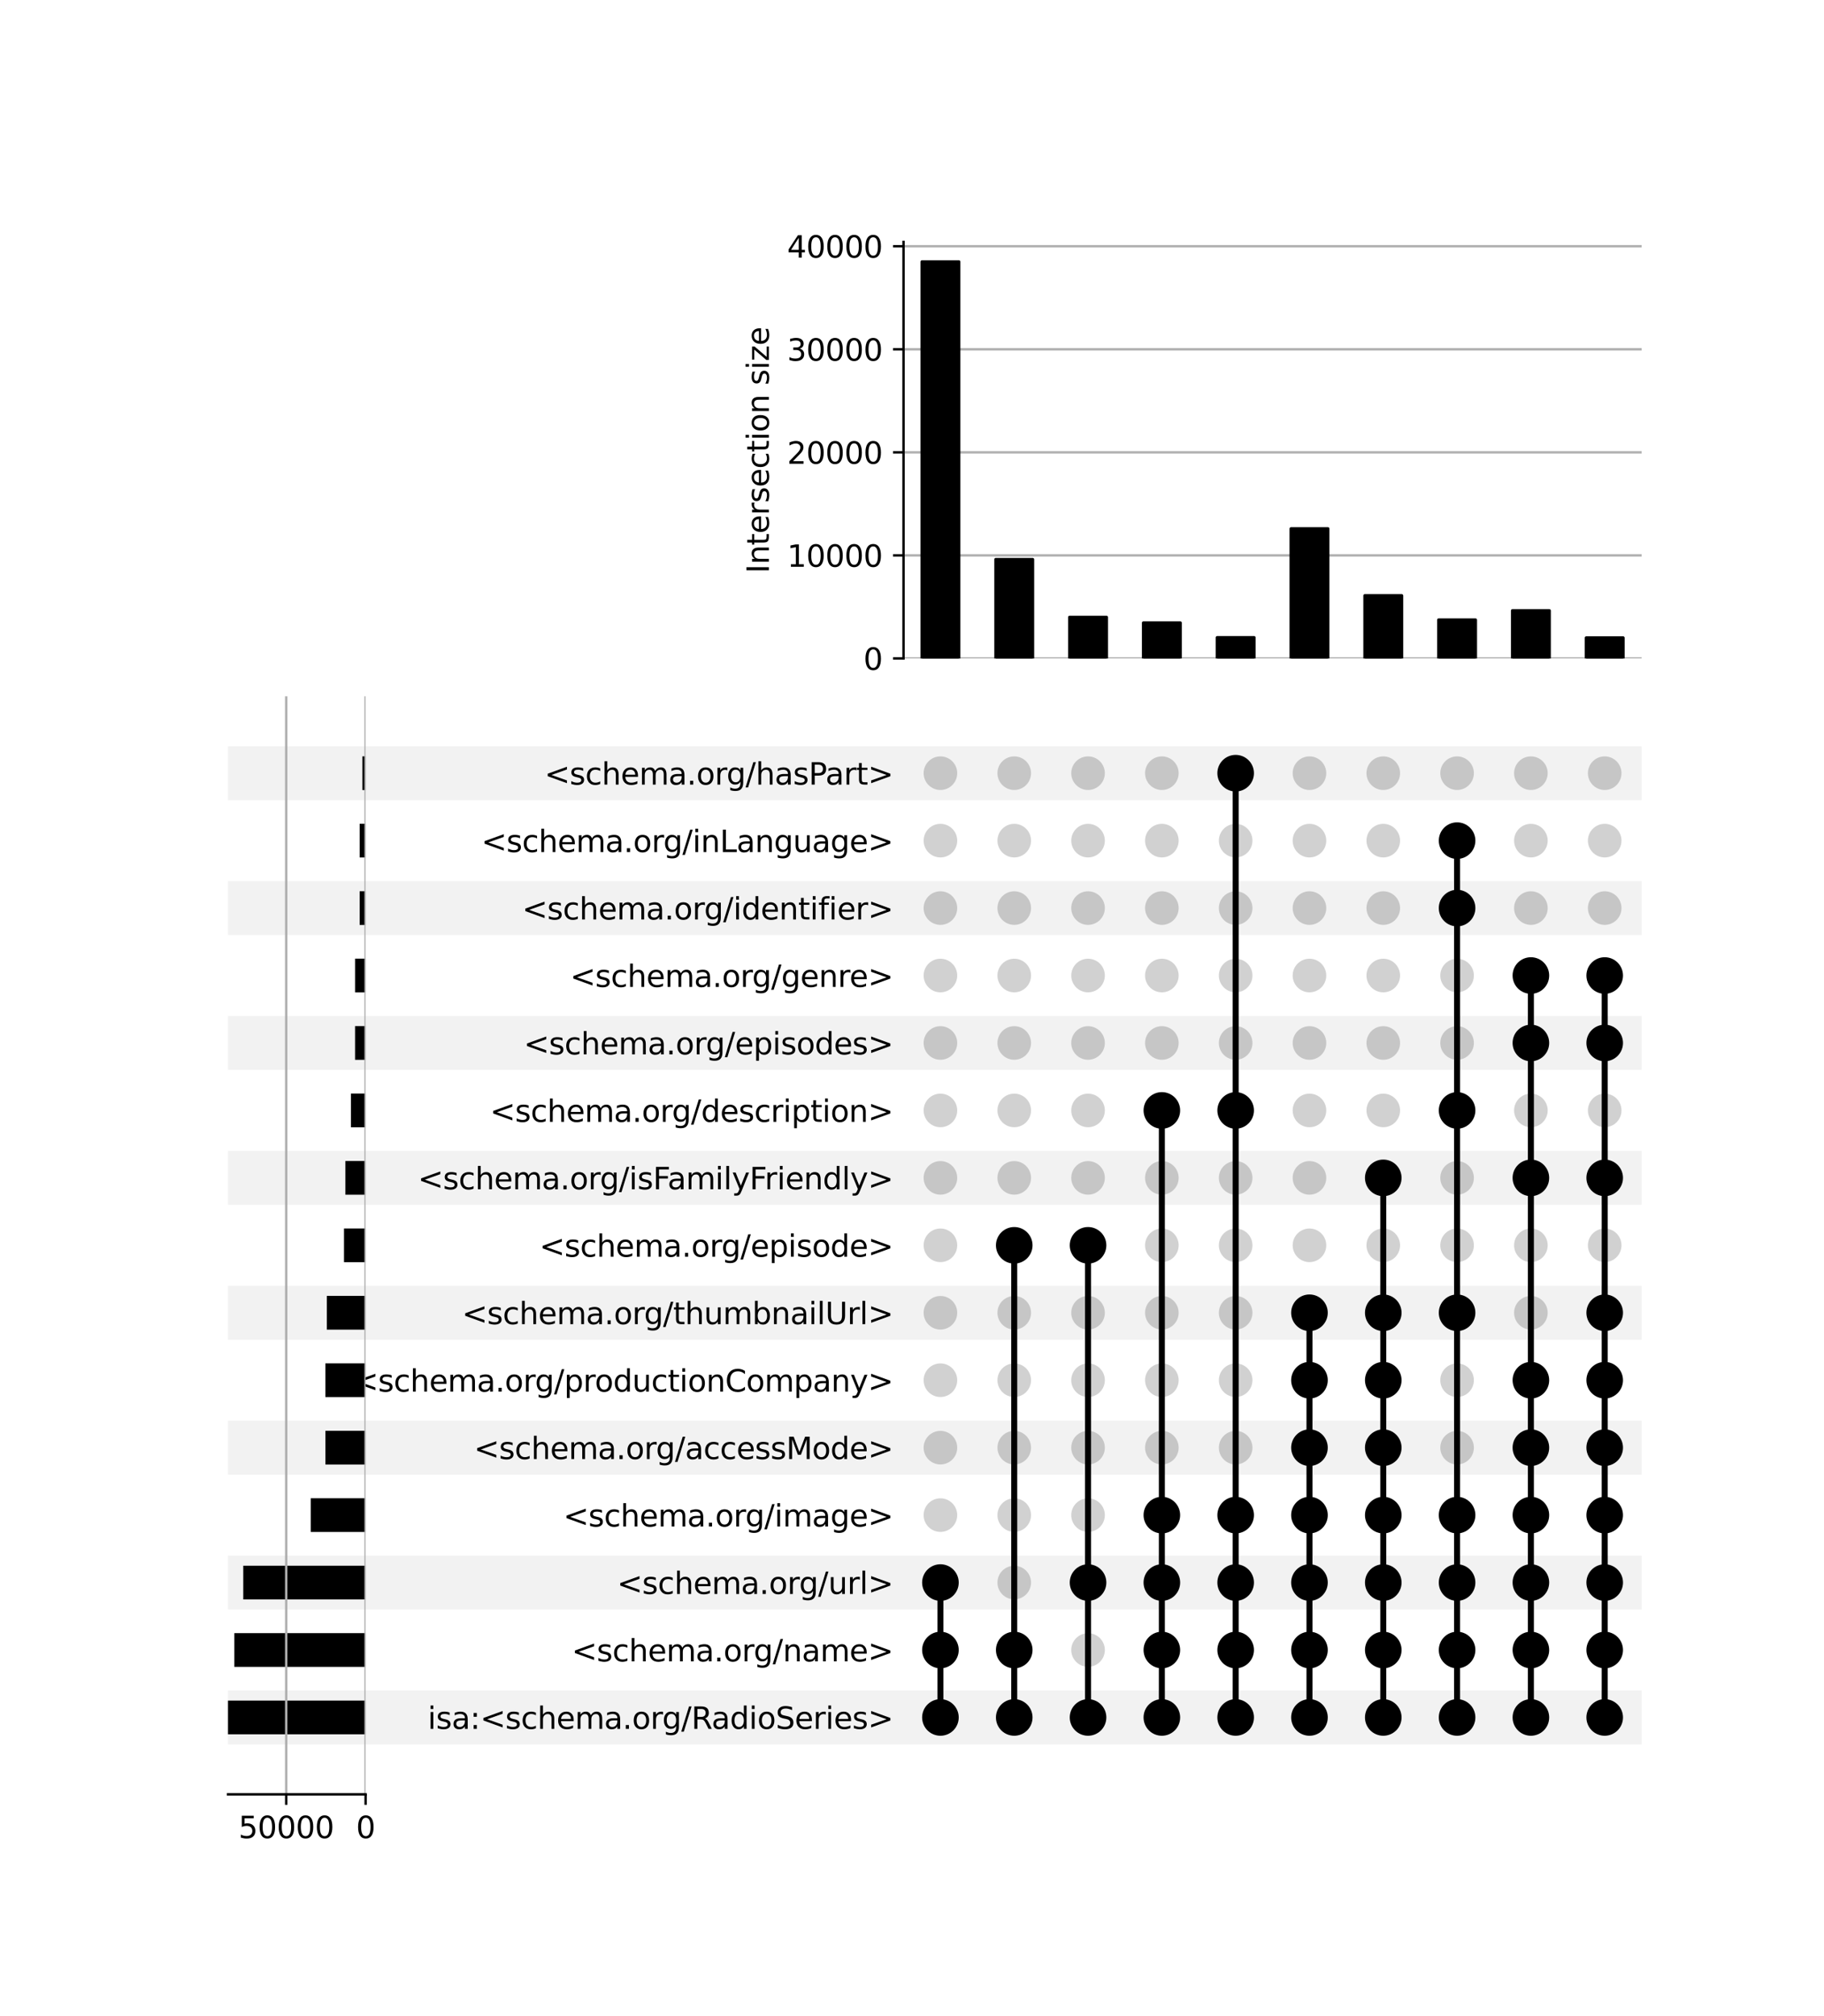 <?xml version="1.0" encoding="utf-8" standalone="no"?>
<!DOCTYPE svg PUBLIC "-//W3C//DTD SVG 1.1//EN"
  "http://www.w3.org/Graphics/SVG/1.1/DTD/svg11.dtd">
<svg xmlns:xlink="http://www.w3.org/1999/xlink" width="608pt" height="672pt" viewBox="0 0 608 672" xmlns="http://www.w3.org/2000/svg" version="1.1">
 <defs>
  <style type="text/css">*{stroke-linejoin: round; stroke-linecap: butt}</style>
 </defs>
 <g id="figure_1">
  <g id="patch_1">
   <path d="M 0 672 
L 608 672 
L 608 0 
L 0 0 
z
" style="fill: #ffffff"/>
  </g>
  <g id="axes_1">
   <g id="patch_2">
    <path d="M 76 581.444 
L 547.2 581.444 
L 547.2 563.459 
L 76 563.459 
z
" clip-path="url(#p2d48d10947)" style="fill-opacity: 0.051"/>
   </g>
   <g id="patch_3">
    <path d="M 76 536.481 
L 547.2 536.481 
L 547.2 518.497 
L 76 518.497 
z
" clip-path="url(#p2d48d10947)" style="fill-opacity: 0.051"/>
   </g>
   <g id="patch_4">
    <path d="M 76 491.519 
L 547.2 491.519 
L 547.2 473.534 
L 76 473.534 
z
" clip-path="url(#p2d48d10947)" style="fill-opacity: 0.051"/>
   </g>
   <g id="patch_5">
    <path d="M 76 446.557 
L 547.2 446.557 
L 547.2 428.572 
L 76 428.572 
z
" clip-path="url(#p2d48d10947)" style="fill-opacity: 0.051"/>
   </g>
   <g id="patch_6">
    <path d="M 76 401.594 
L 547.2 401.594 
L 547.2 383.609 
L 76 383.609 
z
" clip-path="url(#p2d48d10947)" style="fill-opacity: 0.051"/>
   </g>
   <g id="patch_7">
    <path d="M 76 356.632 
L 547.2 356.632 
L 547.2 338.647 
L 76 338.647 
z
" clip-path="url(#p2d48d10947)" style="fill-opacity: 0.051"/>
   </g>
   <g id="patch_8">
    <path d="M 76 311.669 
L 547.2 311.669 
L 547.2 293.684 
L 76 293.684 
z
" clip-path="url(#p2d48d10947)" style="fill-opacity: 0.051"/>
   </g>
   <g id="patch_9">
    <path d="M 76 266.707 
L 547.2 266.707 
L 547.2 248.722 
L 76 248.722 
z
" clip-path="url(#p2d48d10947)" style="fill-opacity: 0.051"/>
   </g>
   <g id="matplotlib.axis_1"/>
   <g id="matplotlib.axis_2">
    <g id="ytick_1"/>
    <g id="ytick_2"/>
    <g id="ytick_3"/>
    <g id="ytick_4"/>
    <g id="ytick_5"/>
    <g id="ytick_6"/>
    <g id="ytick_7"/>
    <g id="ytick_8"/>
    <g id="ytick_9"/>
    <g id="ytick_10"/>
    <g id="ytick_11"/>
    <g id="ytick_12"/>
    <g id="ytick_13"/>
    <g id="ytick_14"/>
    <g id="ytick_15"/>
   </g>
  </g>
  <g id="axes_2">
   <g id="matplotlib.axis_3">
    <g id="ytick_16">
     <g id="line2d_1"/>
     <g id="text_1">
      <!-- isa:&lt;schema.org/RadioSeries&gt; -->
      <g transform="translate(142.564 576.251) scale(0.1 -0.1)">
       <defs>
        <path id="DejaVuSans-69" d="M 603 3500 
L 1178 3500 
L 1178 0 
L 603 0 
L 603 3500 
z
M 603 4863 
L 1178 4863 
L 1178 4134 
L 603 4134 
L 603 4863 
z
" transform="scale(0.016)"/>
        <path id="DejaVuSans-73" d="M 2834 3397 
L 2834 2853 
Q 2591 2978 2328 3040 
Q 2066 3103 1784 3103 
Q 1356 3103 1142 2972 
Q 928 2841 928 2578 
Q 928 2378 1081 2264 
Q 1234 2150 1697 2047 
L 1894 2003 
Q 2506 1872 2764 1633 
Q 3022 1394 3022 966 
Q 3022 478 2636 193 
Q 2250 -91 1575 -91 
Q 1294 -91 989 -36 
Q 684 19 347 128 
L 347 722 
Q 666 556 975 473 
Q 1284 391 1588 391 
Q 1994 391 2212 530 
Q 2431 669 2431 922 
Q 2431 1156 2273 1281 
Q 2116 1406 1581 1522 
L 1381 1569 
Q 847 1681 609 1914 
Q 372 2147 372 2553 
Q 372 3047 722 3315 
Q 1072 3584 1716 3584 
Q 2034 3584 2315 3537 
Q 2597 3491 2834 3397 
z
" transform="scale(0.016)"/>
        <path id="DejaVuSans-61" d="M 2194 1759 
Q 1497 1759 1228 1600 
Q 959 1441 959 1056 
Q 959 750 1161 570 
Q 1363 391 1709 391 
Q 2188 391 2477 730 
Q 2766 1069 2766 1631 
L 2766 1759 
L 2194 1759 
z
M 3341 1997 
L 3341 0 
L 2766 0 
L 2766 531 
Q 2569 213 2275 61 
Q 1981 -91 1556 -91 
Q 1019 -91 701 211 
Q 384 513 384 1019 
Q 384 1609 779 1909 
Q 1175 2209 1959 2209 
L 2766 2209 
L 2766 2266 
Q 2766 2663 2505 2880 
Q 2244 3097 1772 3097 
Q 1472 3097 1187 3025 
Q 903 2953 641 2809 
L 641 3341 
Q 956 3463 1253 3523 
Q 1550 3584 1831 3584 
Q 2591 3584 2966 3190 
Q 3341 2797 3341 1997 
z
" transform="scale(0.016)"/>
        <path id="DejaVuSans-3a" d="M 750 794 
L 1409 794 
L 1409 0 
L 750 0 
L 750 794 
z
M 750 3309 
L 1409 3309 
L 1409 2516 
L 750 2516 
L 750 3309 
z
" transform="scale(0.016)"/>
        <path id="DejaVuSans-3c" d="M 4684 3150 
L 1459 2003 
L 4684 863 
L 4684 294 
L 678 1747 
L 678 2266 
L 4684 3719 
L 4684 3150 
z
" transform="scale(0.016)"/>
        <path id="DejaVuSans-63" d="M 3122 3366 
L 3122 2828 
Q 2878 2963 2633 3030 
Q 2388 3097 2138 3097 
Q 1578 3097 1268 2742 
Q 959 2388 959 1747 
Q 959 1106 1268 751 
Q 1578 397 2138 397 
Q 2388 397 2633 464 
Q 2878 531 3122 666 
L 3122 134 
Q 2881 22 2623 -34 
Q 2366 -91 2075 -91 
Q 1284 -91 818 406 
Q 353 903 353 1747 
Q 353 2603 823 3093 
Q 1294 3584 2113 3584 
Q 2378 3584 2631 3529 
Q 2884 3475 3122 3366 
z
" transform="scale(0.016)"/>
        <path id="DejaVuSans-68" d="M 3513 2113 
L 3513 0 
L 2938 0 
L 2938 2094 
Q 2938 2591 2744 2837 
Q 2550 3084 2163 3084 
Q 1697 3084 1428 2787 
Q 1159 2491 1159 1978 
L 1159 0 
L 581 0 
L 581 4863 
L 1159 4863 
L 1159 2956 
Q 1366 3272 1645 3428 
Q 1925 3584 2291 3584 
Q 2894 3584 3203 3211 
Q 3513 2838 3513 2113 
z
" transform="scale(0.016)"/>
        <path id="DejaVuSans-65" d="M 3597 1894 
L 3597 1613 
L 953 1613 
Q 991 1019 1311 708 
Q 1631 397 2203 397 
Q 2534 397 2845 478 
Q 3156 559 3463 722 
L 3463 178 
Q 3153 47 2828 -22 
Q 2503 -91 2169 -91 
Q 1331 -91 842 396 
Q 353 884 353 1716 
Q 353 2575 817 3079 
Q 1281 3584 2069 3584 
Q 2775 3584 3186 3129 
Q 3597 2675 3597 1894 
z
M 3022 2063 
Q 3016 2534 2758 2815 
Q 2500 3097 2075 3097 
Q 1594 3097 1305 2825 
Q 1016 2553 972 2059 
L 3022 2063 
z
" transform="scale(0.016)"/>
        <path id="DejaVuSans-6d" d="M 3328 2828 
Q 3544 3216 3844 3400 
Q 4144 3584 4550 3584 
Q 5097 3584 5394 3201 
Q 5691 2819 5691 2113 
L 5691 0 
L 5113 0 
L 5113 2094 
Q 5113 2597 4934 2840 
Q 4756 3084 4391 3084 
Q 3944 3084 3684 2787 
Q 3425 2491 3425 1978 
L 3425 0 
L 2847 0 
L 2847 2094 
Q 2847 2600 2669 2842 
Q 2491 3084 2119 3084 
Q 1678 3084 1418 2786 
Q 1159 2488 1159 1978 
L 1159 0 
L 581 0 
L 581 3500 
L 1159 3500 
L 1159 2956 
Q 1356 3278 1631 3431 
Q 1906 3584 2284 3584 
Q 2666 3584 2933 3390 
Q 3200 3197 3328 2828 
z
" transform="scale(0.016)"/>
        <path id="DejaVuSans-2e" d="M 684 794 
L 1344 794 
L 1344 0 
L 684 0 
L 684 794 
z
" transform="scale(0.016)"/>
        <path id="DejaVuSans-6f" d="M 1959 3097 
Q 1497 3097 1228 2736 
Q 959 2375 959 1747 
Q 959 1119 1226 758 
Q 1494 397 1959 397 
Q 2419 397 2687 759 
Q 2956 1122 2956 1747 
Q 2956 2369 2687 2733 
Q 2419 3097 1959 3097 
z
M 1959 3584 
Q 2709 3584 3137 3096 
Q 3566 2609 3566 1747 
Q 3566 888 3137 398 
Q 2709 -91 1959 -91 
Q 1206 -91 779 398 
Q 353 888 353 1747 
Q 353 2609 779 3096 
Q 1206 3584 1959 3584 
z
" transform="scale(0.016)"/>
        <path id="DejaVuSans-72" d="M 2631 2963 
Q 2534 3019 2420 3045 
Q 2306 3072 2169 3072 
Q 1681 3072 1420 2755 
Q 1159 2438 1159 1844 
L 1159 0 
L 581 0 
L 581 3500 
L 1159 3500 
L 1159 2956 
Q 1341 3275 1631 3429 
Q 1922 3584 2338 3584 
Q 2397 3584 2469 3576 
Q 2541 3569 2628 3553 
L 2631 2963 
z
" transform="scale(0.016)"/>
        <path id="DejaVuSans-67" d="M 2906 1791 
Q 2906 2416 2648 2759 
Q 2391 3103 1925 3103 
Q 1463 3103 1205 2759 
Q 947 2416 947 1791 
Q 947 1169 1205 825 
Q 1463 481 1925 481 
Q 2391 481 2648 825 
Q 2906 1169 2906 1791 
z
M 3481 434 
Q 3481 -459 3084 -895 
Q 2688 -1331 1869 -1331 
Q 1566 -1331 1297 -1286 
Q 1028 -1241 775 -1147 
L 775 -588 
Q 1028 -725 1275 -790 
Q 1522 -856 1778 -856 
Q 2344 -856 2625 -561 
Q 2906 -266 2906 331 
L 2906 616 
Q 2728 306 2450 153 
Q 2172 0 1784 0 
Q 1141 0 747 490 
Q 353 981 353 1791 
Q 353 2603 747 3093 
Q 1141 3584 1784 3584 
Q 2172 3584 2450 3431 
Q 2728 3278 2906 2969 
L 2906 3500 
L 3481 3500 
L 3481 434 
z
" transform="scale(0.016)"/>
        <path id="DejaVuSans-2f" d="M 1625 4666 
L 2156 4666 
L 531 -594 
L 0 -594 
L 1625 4666 
z
" transform="scale(0.016)"/>
        <path id="DejaVuSans-52" d="M 2841 2188 
Q 3044 2119 3236 1894 
Q 3428 1669 3622 1275 
L 4263 0 
L 3584 0 
L 2988 1197 
Q 2756 1666 2539 1819 
Q 2322 1972 1947 1972 
L 1259 1972 
L 1259 0 
L 628 0 
L 628 4666 
L 2053 4666 
Q 2853 4666 3247 4331 
Q 3641 3997 3641 3322 
Q 3641 2881 3436 2590 
Q 3231 2300 2841 2188 
z
M 1259 4147 
L 1259 2491 
L 2053 2491 
Q 2509 2491 2742 2702 
Q 2975 2913 2975 3322 
Q 2975 3731 2742 3939 
Q 2509 4147 2053 4147 
L 1259 4147 
z
" transform="scale(0.016)"/>
        <path id="DejaVuSans-64" d="M 2906 2969 
L 2906 4863 
L 3481 4863 
L 3481 0 
L 2906 0 
L 2906 525 
Q 2725 213 2448 61 
Q 2172 -91 1784 -91 
Q 1150 -91 751 415 
Q 353 922 353 1747 
Q 353 2572 751 3078 
Q 1150 3584 1784 3584 
Q 2172 3584 2448 3432 
Q 2725 3281 2906 2969 
z
M 947 1747 
Q 947 1113 1208 752 
Q 1469 391 1925 391 
Q 2381 391 2643 752 
Q 2906 1113 2906 1747 
Q 2906 2381 2643 2742 
Q 2381 3103 1925 3103 
Q 1469 3103 1208 2742 
Q 947 2381 947 1747 
z
" transform="scale(0.016)"/>
        <path id="DejaVuSans-53" d="M 3425 4513 
L 3425 3897 
Q 3066 4069 2747 4153 
Q 2428 4238 2131 4238 
Q 1616 4238 1336 4038 
Q 1056 3838 1056 3469 
Q 1056 3159 1242 3001 
Q 1428 2844 1947 2747 
L 2328 2669 
Q 3034 2534 3370 2195 
Q 3706 1856 3706 1288 
Q 3706 609 3251 259 
Q 2797 -91 1919 -91 
Q 1588 -91 1214 -16 
Q 841 59 441 206 
L 441 856 
Q 825 641 1194 531 
Q 1563 422 1919 422 
Q 2459 422 2753 634 
Q 3047 847 3047 1241 
Q 3047 1584 2836 1778 
Q 2625 1972 2144 2069 
L 1759 2144 
Q 1053 2284 737 2584 
Q 422 2884 422 3419 
Q 422 4038 858 4394 
Q 1294 4750 2059 4750 
Q 2388 4750 2728 4690 
Q 3069 4631 3425 4513 
z
" transform="scale(0.016)"/>
        <path id="DejaVuSans-3e" d="M 678 3150 
L 678 3719 
L 4684 2266 
L 4684 1747 
L 678 294 
L 678 863 
L 3897 2003 
L 678 3150 
z
" transform="scale(0.016)"/>
       </defs>
       <use xlink:href="#DejaVuSans-69"/>
       <use xlink:href="#DejaVuSans-73" x="27.783"/>
       <use xlink:href="#DejaVuSans-61" x="79.883"/>
       <use xlink:href="#DejaVuSans-3a" x="141.162"/>
       <use xlink:href="#DejaVuSans-3c" x="174.854"/>
       <use xlink:href="#DejaVuSans-73" x="258.643"/>
       <use xlink:href="#DejaVuSans-63" x="310.742"/>
       <use xlink:href="#DejaVuSans-68" x="365.723"/>
       <use xlink:href="#DejaVuSans-65" x="429.102"/>
       <use xlink:href="#DejaVuSans-6d" x="490.625"/>
       <use xlink:href="#DejaVuSans-61" x="588.037"/>
       <use xlink:href="#DejaVuSans-2e" x="649.316"/>
       <use xlink:href="#DejaVuSans-6f" x="681.104"/>
       <use xlink:href="#DejaVuSans-72" x="742.285"/>
       <use xlink:href="#DejaVuSans-67" x="781.648"/>
       <use xlink:href="#DejaVuSans-2f" x="845.125"/>
       <use xlink:href="#DejaVuSans-52" x="878.816"/>
       <use xlink:href="#DejaVuSans-61" x="946.049"/>
       <use xlink:href="#DejaVuSans-64" x="1007.328"/>
       <use xlink:href="#DejaVuSans-69" x="1070.805"/>
       <use xlink:href="#DejaVuSans-6f" x="1098.588"/>
       <use xlink:href="#DejaVuSans-53" x="1159.77"/>
       <use xlink:href="#DejaVuSans-65" x="1223.246"/>
       <use xlink:href="#DejaVuSans-72" x="1284.77"/>
       <use xlink:href="#DejaVuSans-69" x="1325.883"/>
       <use xlink:href="#DejaVuSans-65" x="1353.666"/>
       <use xlink:href="#DejaVuSans-73" x="1415.189"/>
       <use xlink:href="#DejaVuSans-3e" x="1467.289"/>
      </g>
     </g>
    </g>
    <g id="ytick_17">
     <g id="line2d_2"/>
     <g id="text_2">
      <!-- &lt;schema.org/name&gt; -->
      <g transform="translate(190.539 553.769) scale(0.1 -0.1)">
       <defs>
        <path id="DejaVuSans-6e" d="M 3513 2113 
L 3513 0 
L 2938 0 
L 2938 2094 
Q 2938 2591 2744 2837 
Q 2550 3084 2163 3084 
Q 1697 3084 1428 2787 
Q 1159 2491 1159 1978 
L 1159 0 
L 581 0 
L 581 3500 
L 1159 3500 
L 1159 2956 
Q 1366 3272 1645 3428 
Q 1925 3584 2291 3584 
Q 2894 3584 3203 3211 
Q 3513 2838 3513 2113 
z
" transform="scale(0.016)"/>
       </defs>
       <use xlink:href="#DejaVuSans-3c"/>
       <use xlink:href="#DejaVuSans-73" x="83.789"/>
       <use xlink:href="#DejaVuSans-63" x="135.889"/>
       <use xlink:href="#DejaVuSans-68" x="190.869"/>
       <use xlink:href="#DejaVuSans-65" x="254.248"/>
       <use xlink:href="#DejaVuSans-6d" x="315.771"/>
       <use xlink:href="#DejaVuSans-61" x="413.184"/>
       <use xlink:href="#DejaVuSans-2e" x="474.463"/>
       <use xlink:href="#DejaVuSans-6f" x="506.25"/>
       <use xlink:href="#DejaVuSans-72" x="567.432"/>
       <use xlink:href="#DejaVuSans-67" x="606.795"/>
       <use xlink:href="#DejaVuSans-2f" x="670.271"/>
       <use xlink:href="#DejaVuSans-6e" x="703.963"/>
       <use xlink:href="#DejaVuSans-61" x="767.342"/>
       <use xlink:href="#DejaVuSans-6d" x="828.621"/>
       <use xlink:href="#DejaVuSans-65" x="926.033"/>
       <use xlink:href="#DejaVuSans-3e" x="987.557"/>
      </g>
     </g>
    </g>
    <g id="ytick_18">
     <g id="line2d_3"/>
     <g id="text_3">
      <!-- &lt;schema.org/url&gt; -->
      <g transform="translate(205.672 531.288) scale(0.1 -0.1)">
       <defs>
        <path id="DejaVuSans-75" d="M 544 1381 
L 544 3500 
L 1119 3500 
L 1119 1403 
Q 1119 906 1312 657 
Q 1506 409 1894 409 
Q 2359 409 2629 706 
Q 2900 1003 2900 1516 
L 2900 3500 
L 3475 3500 
L 3475 0 
L 2900 0 
L 2900 538 
Q 2691 219 2414 64 
Q 2138 -91 1772 -91 
Q 1169 -91 856 284 
Q 544 659 544 1381 
z
M 1991 3584 
L 1991 3584 
z
" transform="scale(0.016)"/>
        <path id="DejaVuSans-6c" d="M 603 4863 
L 1178 4863 
L 1178 0 
L 603 0 
L 603 4863 
z
" transform="scale(0.016)"/>
       </defs>
       <use xlink:href="#DejaVuSans-3c"/>
       <use xlink:href="#DejaVuSans-73" x="83.789"/>
       <use xlink:href="#DejaVuSans-63" x="135.889"/>
       <use xlink:href="#DejaVuSans-68" x="190.869"/>
       <use xlink:href="#DejaVuSans-65" x="254.248"/>
       <use xlink:href="#DejaVuSans-6d" x="315.771"/>
       <use xlink:href="#DejaVuSans-61" x="413.184"/>
       <use xlink:href="#DejaVuSans-2e" x="474.463"/>
       <use xlink:href="#DejaVuSans-6f" x="506.25"/>
       <use xlink:href="#DejaVuSans-72" x="567.432"/>
       <use xlink:href="#DejaVuSans-67" x="606.795"/>
       <use xlink:href="#DejaVuSans-2f" x="670.271"/>
       <use xlink:href="#DejaVuSans-75" x="703.963"/>
       <use xlink:href="#DejaVuSans-72" x="767.342"/>
       <use xlink:href="#DejaVuSans-6c" x="808.455"/>
       <use xlink:href="#DejaVuSans-3e" x="836.238"/>
      </g>
     </g>
    </g>
    <g id="ytick_19">
     <g id="line2d_4"/>
     <g id="text_4">
      <!-- &lt;schema.org/image&gt; -->
      <g transform="translate(187.75 508.807) scale(0.1 -0.1)">
       <use xlink:href="#DejaVuSans-3c"/>
       <use xlink:href="#DejaVuSans-73" x="83.789"/>
       <use xlink:href="#DejaVuSans-63" x="135.889"/>
       <use xlink:href="#DejaVuSans-68" x="190.869"/>
       <use xlink:href="#DejaVuSans-65" x="254.248"/>
       <use xlink:href="#DejaVuSans-6d" x="315.771"/>
       <use xlink:href="#DejaVuSans-61" x="413.184"/>
       <use xlink:href="#DejaVuSans-2e" x="474.463"/>
       <use xlink:href="#DejaVuSans-6f" x="506.25"/>
       <use xlink:href="#DejaVuSans-72" x="567.432"/>
       <use xlink:href="#DejaVuSans-67" x="606.795"/>
       <use xlink:href="#DejaVuSans-2f" x="670.271"/>
       <use xlink:href="#DejaVuSans-69" x="703.963"/>
       <use xlink:href="#DejaVuSans-6d" x="731.746"/>
       <use xlink:href="#DejaVuSans-61" x="829.158"/>
       <use xlink:href="#DejaVuSans-67" x="890.438"/>
       <use xlink:href="#DejaVuSans-65" x="953.914"/>
       <use xlink:href="#DejaVuSans-3e" x="1015.438"/>
      </g>
     </g>
    </g>
    <g id="ytick_20">
     <g id="line2d_5"/>
     <g id="text_5">
      <!-- &lt;schema.org/accessMode&gt; -->
      <g transform="translate(157.953 486.326) scale(0.1 -0.1)">
       <defs>
        <path id="DejaVuSans-4d" d="M 628 4666 
L 1569 4666 
L 2759 1491 
L 3956 4666 
L 4897 4666 
L 4897 0 
L 4281 0 
L 4281 4097 
L 3078 897 
L 2444 897 
L 1241 4097 
L 1241 0 
L 628 0 
L 628 4666 
z
" transform="scale(0.016)"/>
       </defs>
       <use xlink:href="#DejaVuSans-3c"/>
       <use xlink:href="#DejaVuSans-73" x="83.789"/>
       <use xlink:href="#DejaVuSans-63" x="135.889"/>
       <use xlink:href="#DejaVuSans-68" x="190.869"/>
       <use xlink:href="#DejaVuSans-65" x="254.248"/>
       <use xlink:href="#DejaVuSans-6d" x="315.771"/>
       <use xlink:href="#DejaVuSans-61" x="413.184"/>
       <use xlink:href="#DejaVuSans-2e" x="474.463"/>
       <use xlink:href="#DejaVuSans-6f" x="506.25"/>
       <use xlink:href="#DejaVuSans-72" x="567.432"/>
       <use xlink:href="#DejaVuSans-67" x="606.795"/>
       <use xlink:href="#DejaVuSans-2f" x="670.271"/>
       <use xlink:href="#DejaVuSans-61" x="703.963"/>
       <use xlink:href="#DejaVuSans-63" x="765.242"/>
       <use xlink:href="#DejaVuSans-63" x="820.223"/>
       <use xlink:href="#DejaVuSans-65" x="875.203"/>
       <use xlink:href="#DejaVuSans-73" x="936.727"/>
       <use xlink:href="#DejaVuSans-73" x="988.826"/>
       <use xlink:href="#DejaVuSans-4d" x="1040.926"/>
       <use xlink:href="#DejaVuSans-6f" x="1127.205"/>
       <use xlink:href="#DejaVuSans-64" x="1188.387"/>
       <use xlink:href="#DejaVuSans-65" x="1251.863"/>
       <use xlink:href="#DejaVuSans-3e" x="1313.387"/>
      </g>
     </g>
    </g>
    <g id="ytick_21">
     <g id="line2d_6"/>
     <g id="text_6">
      <!-- &lt;schema.org/productionCompany&gt; -->
      <g transform="translate(117.631 463.845) scale(0.1 -0.1)">
       <defs>
        <path id="DejaVuSans-70" d="M 1159 525 
L 1159 -1331 
L 581 -1331 
L 581 3500 
L 1159 3500 
L 1159 2969 
Q 1341 3281 1617 3432 
Q 1894 3584 2278 3584 
Q 2916 3584 3314 3078 
Q 3713 2572 3713 1747 
Q 3713 922 3314 415 
Q 2916 -91 2278 -91 
Q 1894 -91 1617 61 
Q 1341 213 1159 525 
z
M 3116 1747 
Q 3116 2381 2855 2742 
Q 2594 3103 2138 3103 
Q 1681 3103 1420 2742 
Q 1159 2381 1159 1747 
Q 1159 1113 1420 752 
Q 1681 391 2138 391 
Q 2594 391 2855 752 
Q 3116 1113 3116 1747 
z
" transform="scale(0.016)"/>
        <path id="DejaVuSans-74" d="M 1172 4494 
L 1172 3500 
L 2356 3500 
L 2356 3053 
L 1172 3053 
L 1172 1153 
Q 1172 725 1289 603 
Q 1406 481 1766 481 
L 2356 481 
L 2356 0 
L 1766 0 
Q 1100 0 847 248 
Q 594 497 594 1153 
L 594 3053 
L 172 3053 
L 172 3500 
L 594 3500 
L 594 4494 
L 1172 4494 
z
" transform="scale(0.016)"/>
        <path id="DejaVuSans-43" d="M 4122 4306 
L 4122 3641 
Q 3803 3938 3442 4084 
Q 3081 4231 2675 4231 
Q 1875 4231 1450 3742 
Q 1025 3253 1025 2328 
Q 1025 1406 1450 917 
Q 1875 428 2675 428 
Q 3081 428 3442 575 
Q 3803 722 4122 1019 
L 4122 359 
Q 3791 134 3420 21 
Q 3050 -91 2638 -91 
Q 1578 -91 968 557 
Q 359 1206 359 2328 
Q 359 3453 968 4101 
Q 1578 4750 2638 4750 
Q 3056 4750 3426 4639 
Q 3797 4528 4122 4306 
z
" transform="scale(0.016)"/>
        <path id="DejaVuSans-79" d="M 2059 -325 
Q 1816 -950 1584 -1140 
Q 1353 -1331 966 -1331 
L 506 -1331 
L 506 -850 
L 844 -850 
Q 1081 -850 1212 -737 
Q 1344 -625 1503 -206 
L 1606 56 
L 191 3500 
L 800 3500 
L 1894 763 
L 2988 3500 
L 3597 3500 
L 2059 -325 
z
" transform="scale(0.016)"/>
       </defs>
       <use xlink:href="#DejaVuSans-3c"/>
       <use xlink:href="#DejaVuSans-73" x="83.789"/>
       <use xlink:href="#DejaVuSans-63" x="135.889"/>
       <use xlink:href="#DejaVuSans-68" x="190.869"/>
       <use xlink:href="#DejaVuSans-65" x="254.248"/>
       <use xlink:href="#DejaVuSans-6d" x="315.771"/>
       <use xlink:href="#DejaVuSans-61" x="413.184"/>
       <use xlink:href="#DejaVuSans-2e" x="474.463"/>
       <use xlink:href="#DejaVuSans-6f" x="506.25"/>
       <use xlink:href="#DejaVuSans-72" x="567.432"/>
       <use xlink:href="#DejaVuSans-67" x="606.795"/>
       <use xlink:href="#DejaVuSans-2f" x="670.271"/>
       <use xlink:href="#DejaVuSans-70" x="703.963"/>
       <use xlink:href="#DejaVuSans-72" x="767.439"/>
       <use xlink:href="#DejaVuSans-6f" x="806.303"/>
       <use xlink:href="#DejaVuSans-64" x="867.484"/>
       <use xlink:href="#DejaVuSans-75" x="930.961"/>
       <use xlink:href="#DejaVuSans-63" x="994.34"/>
       <use xlink:href="#DejaVuSans-74" x="1049.32"/>
       <use xlink:href="#DejaVuSans-69" x="1088.529"/>
       <use xlink:href="#DejaVuSans-6f" x="1116.312"/>
       <use xlink:href="#DejaVuSans-6e" x="1177.494"/>
       <use xlink:href="#DejaVuSans-43" x="1240.873"/>
       <use xlink:href="#DejaVuSans-6f" x="1310.697"/>
       <use xlink:href="#DejaVuSans-6d" x="1371.879"/>
       <use xlink:href="#DejaVuSans-70" x="1469.291"/>
       <use xlink:href="#DejaVuSans-61" x="1532.768"/>
       <use xlink:href="#DejaVuSans-6e" x="1594.047"/>
       <use xlink:href="#DejaVuSans-79" x="1657.426"/>
       <use xlink:href="#DejaVuSans-3e" x="1716.605"/>
      </g>
     </g>
    </g>
    <g id="ytick_22">
     <g id="line2d_7"/>
     <g id="text_7">
      <!-- &lt;schema.org/thumbnailUrl&gt; -->
      <g transform="translate(153.985 441.363) scale(0.1 -0.1)">
       <defs>
        <path id="DejaVuSans-62" d="M 3116 1747 
Q 3116 2381 2855 2742 
Q 2594 3103 2138 3103 
Q 1681 3103 1420 2742 
Q 1159 2381 1159 1747 
Q 1159 1113 1420 752 
Q 1681 391 2138 391 
Q 2594 391 2855 752 
Q 3116 1113 3116 1747 
z
M 1159 2969 
Q 1341 3281 1617 3432 
Q 1894 3584 2278 3584 
Q 2916 3584 3314 3078 
Q 3713 2572 3713 1747 
Q 3713 922 3314 415 
Q 2916 -91 2278 -91 
Q 1894 -91 1617 61 
Q 1341 213 1159 525 
L 1159 0 
L 581 0 
L 581 4863 
L 1159 4863 
L 1159 2969 
z
" transform="scale(0.016)"/>
        <path id="DejaVuSans-55" d="M 556 4666 
L 1191 4666 
L 1191 1831 
Q 1191 1081 1462 751 
Q 1734 422 2344 422 
Q 2950 422 3222 751 
Q 3494 1081 3494 1831 
L 3494 4666 
L 4128 4666 
L 4128 1753 
Q 4128 841 3676 375 
Q 3225 -91 2344 -91 
Q 1459 -91 1007 375 
Q 556 841 556 1753 
L 556 4666 
z
" transform="scale(0.016)"/>
       </defs>
       <use xlink:href="#DejaVuSans-3c"/>
       <use xlink:href="#DejaVuSans-73" x="83.789"/>
       <use xlink:href="#DejaVuSans-63" x="135.889"/>
       <use xlink:href="#DejaVuSans-68" x="190.869"/>
       <use xlink:href="#DejaVuSans-65" x="254.248"/>
       <use xlink:href="#DejaVuSans-6d" x="315.771"/>
       <use xlink:href="#DejaVuSans-61" x="413.184"/>
       <use xlink:href="#DejaVuSans-2e" x="474.463"/>
       <use xlink:href="#DejaVuSans-6f" x="506.25"/>
       <use xlink:href="#DejaVuSans-72" x="567.432"/>
       <use xlink:href="#DejaVuSans-67" x="606.795"/>
       <use xlink:href="#DejaVuSans-2f" x="670.271"/>
       <use xlink:href="#DejaVuSans-74" x="703.963"/>
       <use xlink:href="#DejaVuSans-68" x="743.172"/>
       <use xlink:href="#DejaVuSans-75" x="806.551"/>
       <use xlink:href="#DejaVuSans-6d" x="869.93"/>
       <use xlink:href="#DejaVuSans-62" x="967.342"/>
       <use xlink:href="#DejaVuSans-6e" x="1030.818"/>
       <use xlink:href="#DejaVuSans-61" x="1094.197"/>
       <use xlink:href="#DejaVuSans-69" x="1155.477"/>
       <use xlink:href="#DejaVuSans-6c" x="1183.26"/>
       <use xlink:href="#DejaVuSans-55" x="1211.043"/>
       <use xlink:href="#DejaVuSans-72" x="1284.236"/>
       <use xlink:href="#DejaVuSans-6c" x="1325.35"/>
       <use xlink:href="#DejaVuSans-3e" x="1353.133"/>
      </g>
     </g>
    </g>
    <g id="ytick_23">
     <g id="line2d_8"/>
     <g id="text_8">
      <!-- &lt;schema.org/episode&gt; -->
      <g transform="translate(179.789 418.882) scale(0.1 -0.1)">
       <use xlink:href="#DejaVuSans-3c"/>
       <use xlink:href="#DejaVuSans-73" x="83.789"/>
       <use xlink:href="#DejaVuSans-63" x="135.889"/>
       <use xlink:href="#DejaVuSans-68" x="190.869"/>
       <use xlink:href="#DejaVuSans-65" x="254.248"/>
       <use xlink:href="#DejaVuSans-6d" x="315.771"/>
       <use xlink:href="#DejaVuSans-61" x="413.184"/>
       <use xlink:href="#DejaVuSans-2e" x="474.463"/>
       <use xlink:href="#DejaVuSans-6f" x="506.25"/>
       <use xlink:href="#DejaVuSans-72" x="567.432"/>
       <use xlink:href="#DejaVuSans-67" x="606.795"/>
       <use xlink:href="#DejaVuSans-2f" x="670.271"/>
       <use xlink:href="#DejaVuSans-65" x="703.963"/>
       <use xlink:href="#DejaVuSans-70" x="765.486"/>
       <use xlink:href="#DejaVuSans-69" x="828.963"/>
       <use xlink:href="#DejaVuSans-73" x="856.746"/>
       <use xlink:href="#DejaVuSans-6f" x="908.846"/>
       <use xlink:href="#DejaVuSans-64" x="970.027"/>
       <use xlink:href="#DejaVuSans-65" x="1033.504"/>
       <use xlink:href="#DejaVuSans-3e" x="1095.027"/>
      </g>
     </g>
    </g>
    <g id="ytick_24">
     <g id="line2d_9"/>
     <g id="text_9">
      <!-- &lt;schema.org/isFamilyFriendly&gt; -->
      <g transform="translate(139.277 396.401) scale(0.1 -0.1)">
       <defs>
        <path id="DejaVuSans-46" d="M 628 4666 
L 3309 4666 
L 3309 4134 
L 1259 4134 
L 1259 2759 
L 3109 2759 
L 3109 2228 
L 1259 2228 
L 1259 0 
L 628 0 
L 628 4666 
z
" transform="scale(0.016)"/>
       </defs>
       <use xlink:href="#DejaVuSans-3c"/>
       <use xlink:href="#DejaVuSans-73" x="83.789"/>
       <use xlink:href="#DejaVuSans-63" x="135.889"/>
       <use xlink:href="#DejaVuSans-68" x="190.869"/>
       <use xlink:href="#DejaVuSans-65" x="254.248"/>
       <use xlink:href="#DejaVuSans-6d" x="315.771"/>
       <use xlink:href="#DejaVuSans-61" x="413.184"/>
       <use xlink:href="#DejaVuSans-2e" x="474.463"/>
       <use xlink:href="#DejaVuSans-6f" x="506.25"/>
       <use xlink:href="#DejaVuSans-72" x="567.432"/>
       <use xlink:href="#DejaVuSans-67" x="606.795"/>
       <use xlink:href="#DejaVuSans-2f" x="670.271"/>
       <use xlink:href="#DejaVuSans-69" x="703.963"/>
       <use xlink:href="#DejaVuSans-73" x="731.746"/>
       <use xlink:href="#DejaVuSans-46" x="783.846"/>
       <use xlink:href="#DejaVuSans-61" x="832.24"/>
       <use xlink:href="#DejaVuSans-6d" x="893.52"/>
       <use xlink:href="#DejaVuSans-69" x="990.932"/>
       <use xlink:href="#DejaVuSans-6c" x="1018.715"/>
       <use xlink:href="#DejaVuSans-79" x="1046.498"/>
       <use xlink:href="#DejaVuSans-46" x="1105.678"/>
       <use xlink:href="#DejaVuSans-72" x="1155.947"/>
       <use xlink:href="#DejaVuSans-69" x="1197.061"/>
       <use xlink:href="#DejaVuSans-65" x="1224.844"/>
       <use xlink:href="#DejaVuSans-6e" x="1286.367"/>
       <use xlink:href="#DejaVuSans-64" x="1349.746"/>
       <use xlink:href="#DejaVuSans-6c" x="1413.223"/>
       <use xlink:href="#DejaVuSans-79" x="1441.006"/>
       <use xlink:href="#DejaVuSans-3e" x="1500.186"/>
      </g>
     </g>
    </g>
    <g id="ytick_25">
     <g id="line2d_10"/>
     <g id="text_10">
      <!-- &lt;schema.org/description&gt; -->
      <g transform="translate(163.297 373.92) scale(0.1 -0.1)">
       <use xlink:href="#DejaVuSans-3c"/>
       <use xlink:href="#DejaVuSans-73" x="83.789"/>
       <use xlink:href="#DejaVuSans-63" x="135.889"/>
       <use xlink:href="#DejaVuSans-68" x="190.869"/>
       <use xlink:href="#DejaVuSans-65" x="254.248"/>
       <use xlink:href="#DejaVuSans-6d" x="315.771"/>
       <use xlink:href="#DejaVuSans-61" x="413.184"/>
       <use xlink:href="#DejaVuSans-2e" x="474.463"/>
       <use xlink:href="#DejaVuSans-6f" x="506.25"/>
       <use xlink:href="#DejaVuSans-72" x="567.432"/>
       <use xlink:href="#DejaVuSans-67" x="606.795"/>
       <use xlink:href="#DejaVuSans-2f" x="670.271"/>
       <use xlink:href="#DejaVuSans-64" x="703.963"/>
       <use xlink:href="#DejaVuSans-65" x="767.439"/>
       <use xlink:href="#DejaVuSans-73" x="828.963"/>
       <use xlink:href="#DejaVuSans-63" x="881.062"/>
       <use xlink:href="#DejaVuSans-72" x="936.043"/>
       <use xlink:href="#DejaVuSans-69" x="977.156"/>
       <use xlink:href="#DejaVuSans-70" x="1004.939"/>
       <use xlink:href="#DejaVuSans-74" x="1068.416"/>
       <use xlink:href="#DejaVuSans-69" x="1107.625"/>
       <use xlink:href="#DejaVuSans-6f" x="1135.408"/>
       <use xlink:href="#DejaVuSans-6e" x="1196.59"/>
       <use xlink:href="#DejaVuSans-3e" x="1259.969"/>
      </g>
     </g>
    </g>
    <g id="ytick_26">
     <g id="line2d_11"/>
     <g id="text_11">
      <!-- &lt;schema.org/episodes&gt; -->
      <g transform="translate(174.58 351.439) scale(0.1 -0.1)">
       <use xlink:href="#DejaVuSans-3c"/>
       <use xlink:href="#DejaVuSans-73" x="83.789"/>
       <use xlink:href="#DejaVuSans-63" x="135.889"/>
       <use xlink:href="#DejaVuSans-68" x="190.869"/>
       <use xlink:href="#DejaVuSans-65" x="254.248"/>
       <use xlink:href="#DejaVuSans-6d" x="315.771"/>
       <use xlink:href="#DejaVuSans-61" x="413.184"/>
       <use xlink:href="#DejaVuSans-2e" x="474.463"/>
       <use xlink:href="#DejaVuSans-6f" x="506.25"/>
       <use xlink:href="#DejaVuSans-72" x="567.432"/>
       <use xlink:href="#DejaVuSans-67" x="606.795"/>
       <use xlink:href="#DejaVuSans-2f" x="670.271"/>
       <use xlink:href="#DejaVuSans-65" x="703.963"/>
       <use xlink:href="#DejaVuSans-70" x="765.486"/>
       <use xlink:href="#DejaVuSans-69" x="828.963"/>
       <use xlink:href="#DejaVuSans-73" x="856.746"/>
       <use xlink:href="#DejaVuSans-6f" x="908.846"/>
       <use xlink:href="#DejaVuSans-64" x="970.027"/>
       <use xlink:href="#DejaVuSans-65" x="1033.504"/>
       <use xlink:href="#DejaVuSans-73" x="1095.027"/>
       <use xlink:href="#DejaVuSans-3e" x="1147.127"/>
      </g>
     </g>
    </g>
    <g id="ytick_27">
     <g id="line2d_12"/>
     <g id="text_12">
      <!-- &lt;schema.org/genre&gt; -->
      <g transform="translate(190.021 328.957) scale(0.1 -0.1)">
       <use xlink:href="#DejaVuSans-3c"/>
       <use xlink:href="#DejaVuSans-73" x="83.789"/>
       <use xlink:href="#DejaVuSans-63" x="135.889"/>
       <use xlink:href="#DejaVuSans-68" x="190.869"/>
       <use xlink:href="#DejaVuSans-65" x="254.248"/>
       <use xlink:href="#DejaVuSans-6d" x="315.771"/>
       <use xlink:href="#DejaVuSans-61" x="413.184"/>
       <use xlink:href="#DejaVuSans-2e" x="474.463"/>
       <use xlink:href="#DejaVuSans-6f" x="506.25"/>
       <use xlink:href="#DejaVuSans-72" x="567.432"/>
       <use xlink:href="#DejaVuSans-67" x="606.795"/>
       <use xlink:href="#DejaVuSans-2f" x="670.271"/>
       <use xlink:href="#DejaVuSans-67" x="703.963"/>
       <use xlink:href="#DejaVuSans-65" x="767.439"/>
       <use xlink:href="#DejaVuSans-6e" x="828.963"/>
       <use xlink:href="#DejaVuSans-72" x="892.342"/>
       <use xlink:href="#DejaVuSans-65" x="931.205"/>
       <use xlink:href="#DejaVuSans-3e" x="992.729"/>
      </g>
     </g>
    </g>
    <g id="ytick_28">
     <g id="line2d_13"/>
     <g id="text_13">
      <!-- &lt;schema.org/identifier&gt; -->
      <g transform="translate(174.021 306.476) scale(0.1 -0.1)">
       <defs>
        <path id="DejaVuSans-66" d="M 2375 4863 
L 2375 4384 
L 1825 4384 
Q 1516 4384 1395 4259 
Q 1275 4134 1275 3809 
L 1275 3500 
L 2222 3500 
L 2222 3053 
L 1275 3053 
L 1275 0 
L 697 0 
L 697 3053 
L 147 3053 
L 147 3500 
L 697 3500 
L 697 3744 
Q 697 4328 969 4595 
Q 1241 4863 1831 4863 
L 2375 4863 
z
" transform="scale(0.016)"/>
       </defs>
       <use xlink:href="#DejaVuSans-3c"/>
       <use xlink:href="#DejaVuSans-73" x="83.789"/>
       <use xlink:href="#DejaVuSans-63" x="135.889"/>
       <use xlink:href="#DejaVuSans-68" x="190.869"/>
       <use xlink:href="#DejaVuSans-65" x="254.248"/>
       <use xlink:href="#DejaVuSans-6d" x="315.771"/>
       <use xlink:href="#DejaVuSans-61" x="413.184"/>
       <use xlink:href="#DejaVuSans-2e" x="474.463"/>
       <use xlink:href="#DejaVuSans-6f" x="506.25"/>
       <use xlink:href="#DejaVuSans-72" x="567.432"/>
       <use xlink:href="#DejaVuSans-67" x="606.795"/>
       <use xlink:href="#DejaVuSans-2f" x="670.271"/>
       <use xlink:href="#DejaVuSans-69" x="703.963"/>
       <use xlink:href="#DejaVuSans-64" x="731.746"/>
       <use xlink:href="#DejaVuSans-65" x="795.223"/>
       <use xlink:href="#DejaVuSans-6e" x="856.746"/>
       <use xlink:href="#DejaVuSans-74" x="920.125"/>
       <use xlink:href="#DejaVuSans-69" x="959.334"/>
       <use xlink:href="#DejaVuSans-66" x="987.117"/>
       <use xlink:href="#DejaVuSans-69" x="1022.322"/>
       <use xlink:href="#DejaVuSans-65" x="1050.105"/>
       <use xlink:href="#DejaVuSans-72" x="1111.629"/>
       <use xlink:href="#DejaVuSans-3e" x="1152.742"/>
      </g>
     </g>
    </g>
    <g id="ytick_29">
     <g id="line2d_14"/>
     <g id="text_14">
      <!-- &lt;schema.org/inLanguage&gt; -->
      <g transform="translate(160.43 283.995) scale(0.1 -0.1)">
       <defs>
        <path id="DejaVuSans-4c" d="M 628 4666 
L 1259 4666 
L 1259 531 
L 3531 531 
L 3531 0 
L 628 0 
L 628 4666 
z
" transform="scale(0.016)"/>
       </defs>
       <use xlink:href="#DejaVuSans-3c"/>
       <use xlink:href="#DejaVuSans-73" x="83.789"/>
       <use xlink:href="#DejaVuSans-63" x="135.889"/>
       <use xlink:href="#DejaVuSans-68" x="190.869"/>
       <use xlink:href="#DejaVuSans-65" x="254.248"/>
       <use xlink:href="#DejaVuSans-6d" x="315.771"/>
       <use xlink:href="#DejaVuSans-61" x="413.184"/>
       <use xlink:href="#DejaVuSans-2e" x="474.463"/>
       <use xlink:href="#DejaVuSans-6f" x="506.25"/>
       <use xlink:href="#DejaVuSans-72" x="567.432"/>
       <use xlink:href="#DejaVuSans-67" x="606.795"/>
       <use xlink:href="#DejaVuSans-2f" x="670.271"/>
       <use xlink:href="#DejaVuSans-69" x="703.963"/>
       <use xlink:href="#DejaVuSans-6e" x="731.746"/>
       <use xlink:href="#DejaVuSans-4c" x="795.125"/>
       <use xlink:href="#DejaVuSans-61" x="850.838"/>
       <use xlink:href="#DejaVuSans-6e" x="912.117"/>
       <use xlink:href="#DejaVuSans-67" x="975.496"/>
       <use xlink:href="#DejaVuSans-75" x="1038.973"/>
       <use xlink:href="#DejaVuSans-61" x="1102.352"/>
       <use xlink:href="#DejaVuSans-67" x="1163.631"/>
       <use xlink:href="#DejaVuSans-65" x="1227.107"/>
       <use xlink:href="#DejaVuSans-3e" x="1288.631"/>
      </g>
     </g>
    </g>
    <g id="ytick_30">
     <g id="line2d_15"/>
     <g id="text_15">
      <!-- &lt;schema.org/hasPart&gt; -->
      <g transform="translate(181.485 261.514) scale(0.1 -0.1)">
       <defs>
        <path id="DejaVuSans-50" d="M 1259 4147 
L 1259 2394 
L 2053 2394 
Q 2494 2394 2734 2622 
Q 2975 2850 2975 3272 
Q 2975 3691 2734 3919 
Q 2494 4147 2053 4147 
L 1259 4147 
z
M 628 4666 
L 2053 4666 
Q 2838 4666 3239 4311 
Q 3641 3956 3641 3272 
Q 3641 2581 3239 2228 
Q 2838 1875 2053 1875 
L 1259 1875 
L 1259 0 
L 628 0 
L 628 4666 
z
" transform="scale(0.016)"/>
       </defs>
       <use xlink:href="#DejaVuSans-3c"/>
       <use xlink:href="#DejaVuSans-73" x="83.789"/>
       <use xlink:href="#DejaVuSans-63" x="135.889"/>
       <use xlink:href="#DejaVuSans-68" x="190.869"/>
       <use xlink:href="#DejaVuSans-65" x="254.248"/>
       <use xlink:href="#DejaVuSans-6d" x="315.771"/>
       <use xlink:href="#DejaVuSans-61" x="413.184"/>
       <use xlink:href="#DejaVuSans-2e" x="474.463"/>
       <use xlink:href="#DejaVuSans-6f" x="506.25"/>
       <use xlink:href="#DejaVuSans-72" x="567.432"/>
       <use xlink:href="#DejaVuSans-67" x="606.795"/>
       <use xlink:href="#DejaVuSans-2f" x="670.271"/>
       <use xlink:href="#DejaVuSans-68" x="703.963"/>
       <use xlink:href="#DejaVuSans-61" x="767.342"/>
       <use xlink:href="#DejaVuSans-73" x="828.621"/>
       <use xlink:href="#DejaVuSans-50" x="880.721"/>
       <use xlink:href="#DejaVuSans-61" x="936.523"/>
       <use xlink:href="#DejaVuSans-72" x="997.803"/>
       <use xlink:href="#DejaVuSans-74" x="1038.916"/>
       <use xlink:href="#DejaVuSans-3e" x="1078.125"/>
      </g>
     </g>
    </g>
   </g>
   <g id="LineCollection_1">
    <path d="M 313.476 572.451 
L 313.476 527.489 
" clip-path="url(#pc0861a8142)" style="fill: none; stroke: #000000; stroke-width: 2"/>
    <path d="M 338.079 572.451 
L 338.079 415.083 
" clip-path="url(#pc0861a8142)" style="fill: none; stroke: #000000; stroke-width: 2"/>
    <path d="M 362.681 572.451 
L 362.681 415.083 
" clip-path="url(#pc0861a8142)" style="fill: none; stroke: #000000; stroke-width: 2"/>
    <path d="M 387.284 572.451 
L 387.284 370.121 
" clip-path="url(#pc0861a8142)" style="fill: none; stroke: #000000; stroke-width: 2"/>
    <path d="M 411.886 572.451 
L 411.886 257.714 
" clip-path="url(#pc0861a8142)" style="fill: none; stroke: #000000; stroke-width: 2"/>
    <path d="M 436.489 572.451 
L 436.489 437.564 
" clip-path="url(#pc0861a8142)" style="fill: none; stroke: #000000; stroke-width: 2"/>
    <path d="M 461.091 572.451 
L 461.091 392.602 
" clip-path="url(#pc0861a8142)" style="fill: none; stroke: #000000; stroke-width: 2"/>
    <path d="M 485.694 572.451 
L 485.694 280.196 
" clip-path="url(#pc0861a8142)" style="fill: none; stroke: #000000; stroke-width: 2"/>
    <path d="M 510.296 572.451 
L 510.296 325.158 
" clip-path="url(#pc0861a8142)" style="fill: none; stroke: #000000; stroke-width: 2"/>
    <path d="M 534.899 572.451 
L 534.899 325.158 
" clip-path="url(#pc0861a8142)" style="fill: none; stroke: #000000; stroke-width: 2"/>
   </g>
   <g id="PathCollection_1">
    <defs>
     <path id="C0_0_d5fb73c09c" d="M 0 5.6 
C 1.485 5.6 2.91 5.01 3.96 3.96 
C 5.01 2.91 5.6 1.485 5.6 -0 
C 5.6 -1.485 5.01 -2.91 3.96 -3.96 
C 2.91 -5.01 1.485 -5.6 0 -5.6 
C -1.485 -5.6 -2.91 -5.01 -3.96 -3.96 
C -5.01 -2.91 -5.6 -1.485 -5.6 0 
C -5.6 1.485 -5.01 2.91 -3.96 3.96 
C -2.91 5.01 -1.485 5.6 0 5.6 
z
"/>
    </defs>
    <g clip-path="url(#pc0861a8142)">
     <use xlink:href="#C0_0_d5fb73c09c" x="313.476" y="572.451" style="stroke: #000000"/>
    </g>
    <g clip-path="url(#pc0861a8142)">
     <use xlink:href="#C0_0_d5fb73c09c" x="313.476" y="549.97" style="stroke: #000000"/>
    </g>
    <g clip-path="url(#pc0861a8142)">
     <use xlink:href="#C0_0_d5fb73c09c" x="313.476" y="527.489" style="stroke: #000000"/>
    </g>
    <g clip-path="url(#pc0861a8142)">
     <use xlink:href="#C0_0_d5fb73c09c" x="313.476" y="505.008" style="fill-opacity: 0.18"/>
    </g>
    <g clip-path="url(#pc0861a8142)">
     <use xlink:href="#C0_0_d5fb73c09c" x="313.476" y="482.527" style="fill-opacity: 0.18"/>
    </g>
    <g clip-path="url(#pc0861a8142)">
     <use xlink:href="#C0_0_d5fb73c09c" x="313.476" y="460.045" style="fill-opacity: 0.18"/>
    </g>
    <g clip-path="url(#pc0861a8142)">
     <use xlink:href="#C0_0_d5fb73c09c" x="313.476" y="437.564" style="fill-opacity: 0.18"/>
    </g>
    <g clip-path="url(#pc0861a8142)">
     <use xlink:href="#C0_0_d5fb73c09c" x="313.476" y="415.083" style="fill-opacity: 0.18"/>
    </g>
    <g clip-path="url(#pc0861a8142)">
     <use xlink:href="#C0_0_d5fb73c09c" x="313.476" y="392.602" style="fill-opacity: 0.18"/>
    </g>
    <g clip-path="url(#pc0861a8142)">
     <use xlink:href="#C0_0_d5fb73c09c" x="313.476" y="370.121" style="fill-opacity: 0.18"/>
    </g>
    <g clip-path="url(#pc0861a8142)">
     <use xlink:href="#C0_0_d5fb73c09c" x="313.476" y="347.639" style="fill-opacity: 0.18"/>
    </g>
    <g clip-path="url(#pc0861a8142)">
     <use xlink:href="#C0_0_d5fb73c09c" x="313.476" y="325.158" style="fill-opacity: 0.18"/>
    </g>
    <g clip-path="url(#pc0861a8142)">
     <use xlink:href="#C0_0_d5fb73c09c" x="313.476" y="302.677" style="fill-opacity: 0.18"/>
    </g>
    <g clip-path="url(#pc0861a8142)">
     <use xlink:href="#C0_0_d5fb73c09c" x="313.476" y="280.196" style="fill-opacity: 0.18"/>
    </g>
    <g clip-path="url(#pc0861a8142)">
     <use xlink:href="#C0_0_d5fb73c09c" x="313.476" y="257.714" style="fill-opacity: 0.18"/>
    </g>
    <g clip-path="url(#pc0861a8142)">
     <use xlink:href="#C0_0_d5fb73c09c" x="338.079" y="572.451" style="stroke: #000000"/>
    </g>
    <g clip-path="url(#pc0861a8142)">
     <use xlink:href="#C0_0_d5fb73c09c" x="338.079" y="549.97" style="stroke: #000000"/>
    </g>
    <g clip-path="url(#pc0861a8142)">
     <use xlink:href="#C0_0_d5fb73c09c" x="338.079" y="527.489" style="fill-opacity: 0.18"/>
    </g>
    <g clip-path="url(#pc0861a8142)">
     <use xlink:href="#C0_0_d5fb73c09c" x="338.079" y="505.008" style="fill-opacity: 0.18"/>
    </g>
    <g clip-path="url(#pc0861a8142)">
     <use xlink:href="#C0_0_d5fb73c09c" x="338.079" y="482.527" style="fill-opacity: 0.18"/>
    </g>
    <g clip-path="url(#pc0861a8142)">
     <use xlink:href="#C0_0_d5fb73c09c" x="338.079" y="460.045" style="fill-opacity: 0.18"/>
    </g>
    <g clip-path="url(#pc0861a8142)">
     <use xlink:href="#C0_0_d5fb73c09c" x="338.079" y="437.564" style="fill-opacity: 0.18"/>
    </g>
    <g clip-path="url(#pc0861a8142)">
     <use xlink:href="#C0_0_d5fb73c09c" x="338.079" y="415.083" style="stroke: #000000"/>
    </g>
    <g clip-path="url(#pc0861a8142)">
     <use xlink:href="#C0_0_d5fb73c09c" x="338.079" y="392.602" style="fill-opacity: 0.18"/>
    </g>
    <g clip-path="url(#pc0861a8142)">
     <use xlink:href="#C0_0_d5fb73c09c" x="338.079" y="370.121" style="fill-opacity: 0.18"/>
    </g>
    <g clip-path="url(#pc0861a8142)">
     <use xlink:href="#C0_0_d5fb73c09c" x="338.079" y="347.639" style="fill-opacity: 0.18"/>
    </g>
    <g clip-path="url(#pc0861a8142)">
     <use xlink:href="#C0_0_d5fb73c09c" x="338.079" y="325.158" style="fill-opacity: 0.18"/>
    </g>
    <g clip-path="url(#pc0861a8142)">
     <use xlink:href="#C0_0_d5fb73c09c" x="338.079" y="302.677" style="fill-opacity: 0.18"/>
    </g>
    <g clip-path="url(#pc0861a8142)">
     <use xlink:href="#C0_0_d5fb73c09c" x="338.079" y="280.196" style="fill-opacity: 0.18"/>
    </g>
    <g clip-path="url(#pc0861a8142)">
     <use xlink:href="#C0_0_d5fb73c09c" x="338.079" y="257.714" style="fill-opacity: 0.18"/>
    </g>
    <g clip-path="url(#pc0861a8142)">
     <use xlink:href="#C0_0_d5fb73c09c" x="362.681" y="572.451" style="stroke: #000000"/>
    </g>
    <g clip-path="url(#pc0861a8142)">
     <use xlink:href="#C0_0_d5fb73c09c" x="362.681" y="549.97" style="fill-opacity: 0.18"/>
    </g>
    <g clip-path="url(#pc0861a8142)">
     <use xlink:href="#C0_0_d5fb73c09c" x="362.681" y="527.489" style="stroke: #000000"/>
    </g>
    <g clip-path="url(#pc0861a8142)">
     <use xlink:href="#C0_0_d5fb73c09c" x="362.681" y="505.008" style="fill-opacity: 0.18"/>
    </g>
    <g clip-path="url(#pc0861a8142)">
     <use xlink:href="#C0_0_d5fb73c09c" x="362.681" y="482.527" style="fill-opacity: 0.18"/>
    </g>
    <g clip-path="url(#pc0861a8142)">
     <use xlink:href="#C0_0_d5fb73c09c" x="362.681" y="460.045" style="fill-opacity: 0.18"/>
    </g>
    <g clip-path="url(#pc0861a8142)">
     <use xlink:href="#C0_0_d5fb73c09c" x="362.681" y="437.564" style="fill-opacity: 0.18"/>
    </g>
    <g clip-path="url(#pc0861a8142)">
     <use xlink:href="#C0_0_d5fb73c09c" x="362.681" y="415.083" style="stroke: #000000"/>
    </g>
    <g clip-path="url(#pc0861a8142)">
     <use xlink:href="#C0_0_d5fb73c09c" x="362.681" y="392.602" style="fill-opacity: 0.18"/>
    </g>
    <g clip-path="url(#pc0861a8142)">
     <use xlink:href="#C0_0_d5fb73c09c" x="362.681" y="370.121" style="fill-opacity: 0.18"/>
    </g>
    <g clip-path="url(#pc0861a8142)">
     <use xlink:href="#C0_0_d5fb73c09c" x="362.681" y="347.639" style="fill-opacity: 0.18"/>
    </g>
    <g clip-path="url(#pc0861a8142)">
     <use xlink:href="#C0_0_d5fb73c09c" x="362.681" y="325.158" style="fill-opacity: 0.18"/>
    </g>
    <g clip-path="url(#pc0861a8142)">
     <use xlink:href="#C0_0_d5fb73c09c" x="362.681" y="302.677" style="fill-opacity: 0.18"/>
    </g>
    <g clip-path="url(#pc0861a8142)">
     <use xlink:href="#C0_0_d5fb73c09c" x="362.681" y="280.196" style="fill-opacity: 0.18"/>
    </g>
    <g clip-path="url(#pc0861a8142)">
     <use xlink:href="#C0_0_d5fb73c09c" x="362.681" y="257.714" style="fill-opacity: 0.18"/>
    </g>
    <g clip-path="url(#pc0861a8142)">
     <use xlink:href="#C0_0_d5fb73c09c" x="387.284" y="572.451" style="stroke: #000000"/>
    </g>
    <g clip-path="url(#pc0861a8142)">
     <use xlink:href="#C0_0_d5fb73c09c" x="387.284" y="549.97" style="stroke: #000000"/>
    </g>
    <g clip-path="url(#pc0861a8142)">
     <use xlink:href="#C0_0_d5fb73c09c" x="387.284" y="527.489" style="stroke: #000000"/>
    </g>
    <g clip-path="url(#pc0861a8142)">
     <use xlink:href="#C0_0_d5fb73c09c" x="387.284" y="505.008" style="stroke: #000000"/>
    </g>
    <g clip-path="url(#pc0861a8142)">
     <use xlink:href="#C0_0_d5fb73c09c" x="387.284" y="482.527" style="fill-opacity: 0.18"/>
    </g>
    <g clip-path="url(#pc0861a8142)">
     <use xlink:href="#C0_0_d5fb73c09c" x="387.284" y="460.045" style="fill-opacity: 0.18"/>
    </g>
    <g clip-path="url(#pc0861a8142)">
     <use xlink:href="#C0_0_d5fb73c09c" x="387.284" y="437.564" style="fill-opacity: 0.18"/>
    </g>
    <g clip-path="url(#pc0861a8142)">
     <use xlink:href="#C0_0_d5fb73c09c" x="387.284" y="415.083" style="fill-opacity: 0.18"/>
    </g>
    <g clip-path="url(#pc0861a8142)">
     <use xlink:href="#C0_0_d5fb73c09c" x="387.284" y="392.602" style="fill-opacity: 0.18"/>
    </g>
    <g clip-path="url(#pc0861a8142)">
     <use xlink:href="#C0_0_d5fb73c09c" x="387.284" y="370.121" style="stroke: #000000"/>
    </g>
    <g clip-path="url(#pc0861a8142)">
     <use xlink:href="#C0_0_d5fb73c09c" x="387.284" y="347.639" style="fill-opacity: 0.18"/>
    </g>
    <g clip-path="url(#pc0861a8142)">
     <use xlink:href="#C0_0_d5fb73c09c" x="387.284" y="325.158" style="fill-opacity: 0.18"/>
    </g>
    <g clip-path="url(#pc0861a8142)">
     <use xlink:href="#C0_0_d5fb73c09c" x="387.284" y="302.677" style="fill-opacity: 0.18"/>
    </g>
    <g clip-path="url(#pc0861a8142)">
     <use xlink:href="#C0_0_d5fb73c09c" x="387.284" y="280.196" style="fill-opacity: 0.18"/>
    </g>
    <g clip-path="url(#pc0861a8142)">
     <use xlink:href="#C0_0_d5fb73c09c" x="387.284" y="257.714" style="fill-opacity: 0.18"/>
    </g>
    <g clip-path="url(#pc0861a8142)">
     <use xlink:href="#C0_0_d5fb73c09c" x="411.886" y="572.451" style="stroke: #000000"/>
    </g>
    <g clip-path="url(#pc0861a8142)">
     <use xlink:href="#C0_0_d5fb73c09c" x="411.886" y="549.97" style="stroke: #000000"/>
    </g>
    <g clip-path="url(#pc0861a8142)">
     <use xlink:href="#C0_0_d5fb73c09c" x="411.886" y="527.489" style="stroke: #000000"/>
    </g>
    <g clip-path="url(#pc0861a8142)">
     <use xlink:href="#C0_0_d5fb73c09c" x="411.886" y="505.008" style="stroke: #000000"/>
    </g>
    <g clip-path="url(#pc0861a8142)">
     <use xlink:href="#C0_0_d5fb73c09c" x="411.886" y="482.527" style="fill-opacity: 0.18"/>
    </g>
    <g clip-path="url(#pc0861a8142)">
     <use xlink:href="#C0_0_d5fb73c09c" x="411.886" y="460.045" style="fill-opacity: 0.18"/>
    </g>
    <g clip-path="url(#pc0861a8142)">
     <use xlink:href="#C0_0_d5fb73c09c" x="411.886" y="437.564" style="fill-opacity: 0.18"/>
    </g>
    <g clip-path="url(#pc0861a8142)">
     <use xlink:href="#C0_0_d5fb73c09c" x="411.886" y="415.083" style="fill-opacity: 0.18"/>
    </g>
    <g clip-path="url(#pc0861a8142)">
     <use xlink:href="#C0_0_d5fb73c09c" x="411.886" y="392.602" style="fill-opacity: 0.18"/>
    </g>
    <g clip-path="url(#pc0861a8142)">
     <use xlink:href="#C0_0_d5fb73c09c" x="411.886" y="370.121" style="stroke: #000000"/>
    </g>
    <g clip-path="url(#pc0861a8142)">
     <use xlink:href="#C0_0_d5fb73c09c" x="411.886" y="347.639" style="fill-opacity: 0.18"/>
    </g>
    <g clip-path="url(#pc0861a8142)">
     <use xlink:href="#C0_0_d5fb73c09c" x="411.886" y="325.158" style="fill-opacity: 0.18"/>
    </g>
    <g clip-path="url(#pc0861a8142)">
     <use xlink:href="#C0_0_d5fb73c09c" x="411.886" y="302.677" style="fill-opacity: 0.18"/>
    </g>
    <g clip-path="url(#pc0861a8142)">
     <use xlink:href="#C0_0_d5fb73c09c" x="411.886" y="280.196" style="fill-opacity: 0.18"/>
    </g>
    <g clip-path="url(#pc0861a8142)">
     <use xlink:href="#C0_0_d5fb73c09c" x="411.886" y="257.714" style="stroke: #000000"/>
    </g>
    <g clip-path="url(#pc0861a8142)">
     <use xlink:href="#C0_0_d5fb73c09c" x="436.489" y="572.451" style="stroke: #000000"/>
    </g>
    <g clip-path="url(#pc0861a8142)">
     <use xlink:href="#C0_0_d5fb73c09c" x="436.489" y="549.97" style="stroke: #000000"/>
    </g>
    <g clip-path="url(#pc0861a8142)">
     <use xlink:href="#C0_0_d5fb73c09c" x="436.489" y="527.489" style="stroke: #000000"/>
    </g>
    <g clip-path="url(#pc0861a8142)">
     <use xlink:href="#C0_0_d5fb73c09c" x="436.489" y="505.008" style="stroke: #000000"/>
    </g>
    <g clip-path="url(#pc0861a8142)">
     <use xlink:href="#C0_0_d5fb73c09c" x="436.489" y="482.527" style="stroke: #000000"/>
    </g>
    <g clip-path="url(#pc0861a8142)">
     <use xlink:href="#C0_0_d5fb73c09c" x="436.489" y="460.045" style="stroke: #000000"/>
    </g>
    <g clip-path="url(#pc0861a8142)">
     <use xlink:href="#C0_0_d5fb73c09c" x="436.489" y="437.564" style="stroke: #000000"/>
    </g>
    <g clip-path="url(#pc0861a8142)">
     <use xlink:href="#C0_0_d5fb73c09c" x="436.489" y="415.083" style="fill-opacity: 0.18"/>
    </g>
    <g clip-path="url(#pc0861a8142)">
     <use xlink:href="#C0_0_d5fb73c09c" x="436.489" y="392.602" style="fill-opacity: 0.18"/>
    </g>
    <g clip-path="url(#pc0861a8142)">
     <use xlink:href="#C0_0_d5fb73c09c" x="436.489" y="370.121" style="fill-opacity: 0.18"/>
    </g>
    <g clip-path="url(#pc0861a8142)">
     <use xlink:href="#C0_0_d5fb73c09c" x="436.489" y="347.639" style="fill-opacity: 0.18"/>
    </g>
    <g clip-path="url(#pc0861a8142)">
     <use xlink:href="#C0_0_d5fb73c09c" x="436.489" y="325.158" style="fill-opacity: 0.18"/>
    </g>
    <g clip-path="url(#pc0861a8142)">
     <use xlink:href="#C0_0_d5fb73c09c" x="436.489" y="302.677" style="fill-opacity: 0.18"/>
    </g>
    <g clip-path="url(#pc0861a8142)">
     <use xlink:href="#C0_0_d5fb73c09c" x="436.489" y="280.196" style="fill-opacity: 0.18"/>
    </g>
    <g clip-path="url(#pc0861a8142)">
     <use xlink:href="#C0_0_d5fb73c09c" x="436.489" y="257.714" style="fill-opacity: 0.18"/>
    </g>
    <g clip-path="url(#pc0861a8142)">
     <use xlink:href="#C0_0_d5fb73c09c" x="461.091" y="572.451" style="stroke: #000000"/>
    </g>
    <g clip-path="url(#pc0861a8142)">
     <use xlink:href="#C0_0_d5fb73c09c" x="461.091" y="549.97" style="stroke: #000000"/>
    </g>
    <g clip-path="url(#pc0861a8142)">
     <use xlink:href="#C0_0_d5fb73c09c" x="461.091" y="527.489" style="stroke: #000000"/>
    </g>
    <g clip-path="url(#pc0861a8142)">
     <use xlink:href="#C0_0_d5fb73c09c" x="461.091" y="505.008" style="stroke: #000000"/>
    </g>
    <g clip-path="url(#pc0861a8142)">
     <use xlink:href="#C0_0_d5fb73c09c" x="461.091" y="482.527" style="stroke: #000000"/>
    </g>
    <g clip-path="url(#pc0861a8142)">
     <use xlink:href="#C0_0_d5fb73c09c" x="461.091" y="460.045" style="stroke: #000000"/>
    </g>
    <g clip-path="url(#pc0861a8142)">
     <use xlink:href="#C0_0_d5fb73c09c" x="461.091" y="437.564" style="stroke: #000000"/>
    </g>
    <g clip-path="url(#pc0861a8142)">
     <use xlink:href="#C0_0_d5fb73c09c" x="461.091" y="415.083" style="fill-opacity: 0.18"/>
    </g>
    <g clip-path="url(#pc0861a8142)">
     <use xlink:href="#C0_0_d5fb73c09c" x="461.091" y="392.602" style="stroke: #000000"/>
    </g>
    <g clip-path="url(#pc0861a8142)">
     <use xlink:href="#C0_0_d5fb73c09c" x="461.091" y="370.121" style="fill-opacity: 0.18"/>
    </g>
    <g clip-path="url(#pc0861a8142)">
     <use xlink:href="#C0_0_d5fb73c09c" x="461.091" y="347.639" style="fill-opacity: 0.18"/>
    </g>
    <g clip-path="url(#pc0861a8142)">
     <use xlink:href="#C0_0_d5fb73c09c" x="461.091" y="325.158" style="fill-opacity: 0.18"/>
    </g>
    <g clip-path="url(#pc0861a8142)">
     <use xlink:href="#C0_0_d5fb73c09c" x="461.091" y="302.677" style="fill-opacity: 0.18"/>
    </g>
    <g clip-path="url(#pc0861a8142)">
     <use xlink:href="#C0_0_d5fb73c09c" x="461.091" y="280.196" style="fill-opacity: 0.18"/>
    </g>
    <g clip-path="url(#pc0861a8142)">
     <use xlink:href="#C0_0_d5fb73c09c" x="461.091" y="257.714" style="fill-opacity: 0.18"/>
    </g>
    <g clip-path="url(#pc0861a8142)">
     <use xlink:href="#C0_0_d5fb73c09c" x="485.694" y="572.451" style="stroke: #000000"/>
    </g>
    <g clip-path="url(#pc0861a8142)">
     <use xlink:href="#C0_0_d5fb73c09c" x="485.694" y="549.97" style="stroke: #000000"/>
    </g>
    <g clip-path="url(#pc0861a8142)">
     <use xlink:href="#C0_0_d5fb73c09c" x="485.694" y="527.489" style="stroke: #000000"/>
    </g>
    <g clip-path="url(#pc0861a8142)">
     <use xlink:href="#C0_0_d5fb73c09c" x="485.694" y="505.008" style="stroke: #000000"/>
    </g>
    <g clip-path="url(#pc0861a8142)">
     <use xlink:href="#C0_0_d5fb73c09c" x="485.694" y="482.527" style="fill-opacity: 0.18"/>
    </g>
    <g clip-path="url(#pc0861a8142)">
     <use xlink:href="#C0_0_d5fb73c09c" x="485.694" y="460.045" style="fill-opacity: 0.18"/>
    </g>
    <g clip-path="url(#pc0861a8142)">
     <use xlink:href="#C0_0_d5fb73c09c" x="485.694" y="437.564" style="stroke: #000000"/>
    </g>
    <g clip-path="url(#pc0861a8142)">
     <use xlink:href="#C0_0_d5fb73c09c" x="485.694" y="415.083" style="fill-opacity: 0.18"/>
    </g>
    <g clip-path="url(#pc0861a8142)">
     <use xlink:href="#C0_0_d5fb73c09c" x="485.694" y="392.602" style="fill-opacity: 0.18"/>
    </g>
    <g clip-path="url(#pc0861a8142)">
     <use xlink:href="#C0_0_d5fb73c09c" x="485.694" y="370.121" style="stroke: #000000"/>
    </g>
    <g clip-path="url(#pc0861a8142)">
     <use xlink:href="#C0_0_d5fb73c09c" x="485.694" y="347.639" style="fill-opacity: 0.18"/>
    </g>
    <g clip-path="url(#pc0861a8142)">
     <use xlink:href="#C0_0_d5fb73c09c" x="485.694" y="325.158" style="fill-opacity: 0.18"/>
    </g>
    <g clip-path="url(#pc0861a8142)">
     <use xlink:href="#C0_0_d5fb73c09c" x="485.694" y="302.677" style="stroke: #000000"/>
    </g>
    <g clip-path="url(#pc0861a8142)">
     <use xlink:href="#C0_0_d5fb73c09c" x="485.694" y="280.196" style="stroke: #000000"/>
    </g>
    <g clip-path="url(#pc0861a8142)">
     <use xlink:href="#C0_0_d5fb73c09c" x="485.694" y="257.714" style="fill-opacity: 0.18"/>
    </g>
    <g clip-path="url(#pc0861a8142)">
     <use xlink:href="#C0_0_d5fb73c09c" x="510.296" y="572.451" style="stroke: #000000"/>
    </g>
    <g clip-path="url(#pc0861a8142)">
     <use xlink:href="#C0_0_d5fb73c09c" x="510.296" y="549.97" style="stroke: #000000"/>
    </g>
    <g clip-path="url(#pc0861a8142)">
     <use xlink:href="#C0_0_d5fb73c09c" x="510.296" y="527.489" style="stroke: #000000"/>
    </g>
    <g clip-path="url(#pc0861a8142)">
     <use xlink:href="#C0_0_d5fb73c09c" x="510.296" y="505.008" style="stroke: #000000"/>
    </g>
    <g clip-path="url(#pc0861a8142)">
     <use xlink:href="#C0_0_d5fb73c09c" x="510.296" y="482.527" style="stroke: #000000"/>
    </g>
    <g clip-path="url(#pc0861a8142)">
     <use xlink:href="#C0_0_d5fb73c09c" x="510.296" y="460.045" style="stroke: #000000"/>
    </g>
    <g clip-path="url(#pc0861a8142)">
     <use xlink:href="#C0_0_d5fb73c09c" x="510.296" y="437.564" style="fill-opacity: 0.18"/>
    </g>
    <g clip-path="url(#pc0861a8142)">
     <use xlink:href="#C0_0_d5fb73c09c" x="510.296" y="415.083" style="fill-opacity: 0.18"/>
    </g>
    <g clip-path="url(#pc0861a8142)">
     <use xlink:href="#C0_0_d5fb73c09c" x="510.296" y="392.602" style="stroke: #000000"/>
    </g>
    <g clip-path="url(#pc0861a8142)">
     <use xlink:href="#C0_0_d5fb73c09c" x="510.296" y="370.121" style="fill-opacity: 0.18"/>
    </g>
    <g clip-path="url(#pc0861a8142)">
     <use xlink:href="#C0_0_d5fb73c09c" x="510.296" y="347.639" style="stroke: #000000"/>
    </g>
    <g clip-path="url(#pc0861a8142)">
     <use xlink:href="#C0_0_d5fb73c09c" x="510.296" y="325.158" style="stroke: #000000"/>
    </g>
    <g clip-path="url(#pc0861a8142)">
     <use xlink:href="#C0_0_d5fb73c09c" x="510.296" y="302.677" style="fill-opacity: 0.18"/>
    </g>
    <g clip-path="url(#pc0861a8142)">
     <use xlink:href="#C0_0_d5fb73c09c" x="510.296" y="280.196" style="fill-opacity: 0.18"/>
    </g>
    <g clip-path="url(#pc0861a8142)">
     <use xlink:href="#C0_0_d5fb73c09c" x="510.296" y="257.714" style="fill-opacity: 0.18"/>
    </g>
    <g clip-path="url(#pc0861a8142)">
     <use xlink:href="#C0_0_d5fb73c09c" x="534.899" y="572.451" style="stroke: #000000"/>
    </g>
    <g clip-path="url(#pc0861a8142)">
     <use xlink:href="#C0_0_d5fb73c09c" x="534.899" y="549.97" style="stroke: #000000"/>
    </g>
    <g clip-path="url(#pc0861a8142)">
     <use xlink:href="#C0_0_d5fb73c09c" x="534.899" y="527.489" style="stroke: #000000"/>
    </g>
    <g clip-path="url(#pc0861a8142)">
     <use xlink:href="#C0_0_d5fb73c09c" x="534.899" y="505.008" style="stroke: #000000"/>
    </g>
    <g clip-path="url(#pc0861a8142)">
     <use xlink:href="#C0_0_d5fb73c09c" x="534.899" y="482.527" style="stroke: #000000"/>
    </g>
    <g clip-path="url(#pc0861a8142)">
     <use xlink:href="#C0_0_d5fb73c09c" x="534.899" y="460.045" style="stroke: #000000"/>
    </g>
    <g clip-path="url(#pc0861a8142)">
     <use xlink:href="#C0_0_d5fb73c09c" x="534.899" y="437.564" style="stroke: #000000"/>
    </g>
    <g clip-path="url(#pc0861a8142)">
     <use xlink:href="#C0_0_d5fb73c09c" x="534.899" y="415.083" style="fill-opacity: 0.18"/>
    </g>
    <g clip-path="url(#pc0861a8142)">
     <use xlink:href="#C0_0_d5fb73c09c" x="534.899" y="392.602" style="stroke: #000000"/>
    </g>
    <g clip-path="url(#pc0861a8142)">
     <use xlink:href="#C0_0_d5fb73c09c" x="534.899" y="370.121" style="fill-opacity: 0.18"/>
    </g>
    <g clip-path="url(#pc0861a8142)">
     <use xlink:href="#C0_0_d5fb73c09c" x="534.899" y="347.639" style="stroke: #000000"/>
    </g>
    <g clip-path="url(#pc0861a8142)">
     <use xlink:href="#C0_0_d5fb73c09c" x="534.899" y="325.158" style="stroke: #000000"/>
    </g>
    <g clip-path="url(#pc0861a8142)">
     <use xlink:href="#C0_0_d5fb73c09c" x="534.899" y="302.677" style="fill-opacity: 0.18"/>
    </g>
    <g clip-path="url(#pc0861a8142)">
     <use xlink:href="#C0_0_d5fb73c09c" x="534.899" y="280.196" style="fill-opacity: 0.18"/>
    </g>
    <g clip-path="url(#pc0861a8142)">
     <use xlink:href="#C0_0_d5fb73c09c" x="534.899" y="257.714" style="fill-opacity: 0.18"/>
    </g>
   </g>
  </g>
  <g id="axes_3">
   <g id="patch_10">
    <path d="M 121.869 578.072 
L 76 578.072 
L 76 566.831 
L 121.869 566.831 
z
" clip-path="url(#p272d794247)"/>
   </g>
   <g id="patch_11">
    <path d="M 121.869 555.591 
L 78.117 555.591 
L 78.117 544.35 
L 121.869 544.35 
z
" clip-path="url(#p272d794247)"/>
   </g>
   <g id="patch_12">
    <path d="M 121.869 533.109 
L 81.086 533.109 
L 81.086 521.869 
L 121.869 521.869 
z
" clip-path="url(#p272d794247)"/>
   </g>
   <g id="patch_13">
    <path d="M 121.869 510.628 
L 103.579 510.628 
L 103.579 499.387 
L 121.869 499.387 
z
" clip-path="url(#p272d794247)"/>
   </g>
   <g id="patch_14">
    <path d="M 121.869 488.147 
L 108.463 488.147 
L 108.463 476.906 
L 121.869 476.906 
z
" clip-path="url(#p272d794247)"/>
   </g>
   <g id="patch_15">
    <path d="M 121.869 465.666 
L 108.463 465.666 
L 108.463 454.425 
L 121.869 454.425 
z
" clip-path="url(#p272d794247)"/>
   </g>
   <g id="patch_16">
    <path d="M 121.869 443.184 
L 108.939 443.184 
L 108.939 431.944 
L 121.869 431.944 
z
" clip-path="url(#p272d794247)"/>
   </g>
   <g id="patch_17">
    <path d="M 121.869 420.703 
L 114.666 420.703 
L 114.666 409.463 
L 121.869 409.463 
z
" clip-path="url(#p272d794247)"/>
   </g>
   <g id="patch_18">
    <path d="M 121.869 398.222 
L 115.127 398.222 
L 115.127 386.981 
L 121.869 386.981 
z
" clip-path="url(#p272d794247)"/>
   </g>
   <g id="patch_19">
    <path d="M 121.869 375.741 
L 116.986 375.741 
L 116.986 364.5 
L 121.869 364.5 
z
" clip-path="url(#p272d794247)"/>
   </g>
   <g id="patch_20">
    <path d="M 121.869 353.26 
L 118.353 353.26 
L 118.353 342.019 
L 121.869 342.019 
z
" clip-path="url(#p272d794247)"/>
   </g>
   <g id="patch_21">
    <path d="M 121.869 330.778 
L 118.353 330.778 
L 118.353 319.538 
L 121.869 319.538 
z
" clip-path="url(#p272d794247)"/>
   </g>
   <g id="patch_22">
    <path d="M 121.869 308.297 
L 119.89 308.297 
L 119.89 297.057 
L 121.869 297.057 
z
" clip-path="url(#p272d794247)"/>
   </g>
   <g id="patch_23">
    <path d="M 121.869 285.816 
L 119.89 285.816 
L 119.89 274.575 
L 121.869 274.575 
z
" clip-path="url(#p272d794247)"/>
   </g>
   <g id="patch_24">
    <path d="M 121.869 263.335 
L 120.796 263.335 
L 120.796 252.094 
L 121.869 252.094 
z
" clip-path="url(#p272d794247)"/>
   </g>
   <g id="matplotlib.axis_4">
    <g id="xtick_1">
     <g id="line2d_16">
      <path d="M 121.869 598.08 
L 121.869 232.086 
" clip-path="url(#p272d794247)" style="fill: none; stroke: #b0b0b0; stroke-width: 0.8; stroke-linecap: square"/>
     </g>
     <g id="line2d_17">
      <defs>
       <path id="m6c9a1441e5" d="M 0 0 
L 0 3.5 
" style="stroke: #000000; stroke-width: 0.8"/>
      </defs>
      <g>
       <use xlink:href="#m6c9a1441e5" x="121.869" y="598.08" style="stroke: #000000; stroke-width: 0.8"/>
      </g>
     </g>
     <g id="text_16">
      <!-- 0 -->
      <g transform="translate(118.688 612.678) scale(0.1 -0.1)">
       <defs>
        <path id="DejaVuSans-30" d="M 2034 4250 
Q 1547 4250 1301 3770 
Q 1056 3291 1056 2328 
Q 1056 1369 1301 889 
Q 1547 409 2034 409 
Q 2525 409 2770 889 
Q 3016 1369 3016 2328 
Q 3016 3291 2770 3770 
Q 2525 4250 2034 4250 
z
M 2034 4750 
Q 2819 4750 3233 4129 
Q 3647 3509 3647 2328 
Q 3647 1150 3233 529 
Q 2819 -91 2034 -91 
Q 1250 -91 836 529 
Q 422 1150 422 2328 
Q 422 3509 836 4129 
Q 1250 4750 2034 4750 
z
" transform="scale(0.016)"/>
       </defs>
       <use xlink:href="#DejaVuSans-30"/>
      </g>
     </g>
    </g>
    <g id="xtick_2">
     <g id="line2d_18">
      <path d="M 95.402 598.08 
L 95.402 232.086 
" clip-path="url(#p272d794247)" style="fill: none; stroke: #b0b0b0; stroke-width: 0.8; stroke-linecap: square"/>
     </g>
     <g id="line2d_19">
      <g>
       <use xlink:href="#m6c9a1441e5" x="95.402" y="598.08" style="stroke: #000000; stroke-width: 0.8"/>
      </g>
     </g>
     <g id="text_17">
      <!-- 50000 -->
      <g transform="translate(79.496 612.678) scale(0.1 -0.1)">
       <defs>
        <path id="DejaVuSans-35" d="M 691 4666 
L 3169 4666 
L 3169 4134 
L 1269 4134 
L 1269 2991 
Q 1406 3038 1543 3061 
Q 1681 3084 1819 3084 
Q 2600 3084 3056 2656 
Q 3513 2228 3513 1497 
Q 3513 744 3044 326 
Q 2575 -91 1722 -91 
Q 1428 -91 1123 -41 
Q 819 9 494 109 
L 494 744 
Q 775 591 1075 516 
Q 1375 441 1709 441 
Q 2250 441 2565 725 
Q 2881 1009 2881 1497 
Q 2881 1984 2565 2268 
Q 2250 2553 1709 2553 
Q 1456 2553 1204 2497 
Q 953 2441 691 2322 
L 691 4666 
z
" transform="scale(0.016)"/>
       </defs>
       <use xlink:href="#DejaVuSans-35"/>
       <use xlink:href="#DejaVuSans-30" x="63.623"/>
       <use xlink:href="#DejaVuSans-30" x="127.246"/>
       <use xlink:href="#DejaVuSans-30" x="190.869"/>
       <use xlink:href="#DejaVuSans-30" x="254.492"/>
      </g>
     </g>
    </g>
   </g>
   <g id="patch_25">
    <path d="M 76 598.08 
L 121.869 598.08 
" style="fill: none; stroke: #000000; stroke-width: 0.8; stroke-linejoin: miter; stroke-linecap: square"/>
   </g>
  </g>
  <g id="axes_4">
   <g id="patch_26">
    <path d="M 301.175 219.465 
L 547.2 219.465 
L 547.2 80.64 
L 301.175 80.64 
z
" style="fill: #ffffff"/>
   </g>
   <g id="matplotlib.axis_5">
    <g id="ytick_31">
     <g id="line2d_20">
      <path d="M 301.175 219.465 
L 547.2 219.465 
" clip-path="url(#pab92999895)" style="fill: none; stroke: #b0b0b0; stroke-width: 0.8; stroke-linecap: square"/>
     </g>
     <g id="line2d_21">
      <defs>
       <path id="m06333e90d9" d="M 0 0 
L -3.5 0 
" style="stroke: #000000; stroke-width: 0.8"/>
      </defs>
      <g>
       <use xlink:href="#m06333e90d9" x="301.175" y="219.465" style="stroke: #000000; stroke-width: 0.8"/>
      </g>
     </g>
     <g id="text_18">
      <!-- 0 -->
      <g transform="translate(287.813 223.265) scale(0.1 -0.1)">
       <use xlink:href="#DejaVuSans-30"/>
      </g>
     </g>
    </g>
    <g id="ytick_32">
     <g id="line2d_22">
      <path d="M 301.175 185.119 
L 547.2 185.119 
" clip-path="url(#pab92999895)" style="fill: none; stroke: #b0b0b0; stroke-width: 0.8; stroke-linecap: square"/>
     </g>
     <g id="line2d_23">
      <g>
       <use xlink:href="#m06333e90d9" x="301.175" y="185.119" style="stroke: #000000; stroke-width: 0.8"/>
      </g>
     </g>
     <g id="text_19">
      <!-- 10000 -->
      <g transform="translate(262.363 188.918) scale(0.1 -0.1)">
       <defs>
        <path id="DejaVuSans-31" d="M 794 531 
L 1825 531 
L 1825 4091 
L 703 3866 
L 703 4441 
L 1819 4666 
L 2450 4666 
L 2450 531 
L 3481 531 
L 3481 0 
L 794 0 
L 794 531 
z
" transform="scale(0.016)"/>
       </defs>
       <use xlink:href="#DejaVuSans-31"/>
       <use xlink:href="#DejaVuSans-30" x="63.623"/>
       <use xlink:href="#DejaVuSans-30" x="127.246"/>
       <use xlink:href="#DejaVuSans-30" x="190.869"/>
       <use xlink:href="#DejaVuSans-30" x="254.492"/>
      </g>
     </g>
    </g>
    <g id="ytick_33">
     <g id="line2d_24">
      <path d="M 301.175 150.772 
L 547.2 150.772 
" clip-path="url(#pab92999895)" style="fill: none; stroke: #b0b0b0; stroke-width: 0.8; stroke-linecap: square"/>
     </g>
     <g id="line2d_25">
      <g>
       <use xlink:href="#m06333e90d9" x="301.175" y="150.772" style="stroke: #000000; stroke-width: 0.8"/>
      </g>
     </g>
     <g id="text_20">
      <!-- 20000 -->
      <g transform="translate(262.363 154.571) scale(0.1 -0.1)">
       <defs>
        <path id="DejaVuSans-32" d="M 1228 531 
L 3431 531 
L 3431 0 
L 469 0 
L 469 531 
Q 828 903 1448 1529 
Q 2069 2156 2228 2338 
Q 2531 2678 2651 2914 
Q 2772 3150 2772 3378 
Q 2772 3750 2511 3984 
Q 2250 4219 1831 4219 
Q 1534 4219 1204 4116 
Q 875 4013 500 3803 
L 500 4441 
Q 881 4594 1212 4672 
Q 1544 4750 1819 4750 
Q 2544 4750 2975 4387 
Q 3406 4025 3406 3419 
Q 3406 3131 3298 2873 
Q 3191 2616 2906 2266 
Q 2828 2175 2409 1742 
Q 1991 1309 1228 531 
z
" transform="scale(0.016)"/>
       </defs>
       <use xlink:href="#DejaVuSans-32"/>
       <use xlink:href="#DejaVuSans-30" x="63.623"/>
       <use xlink:href="#DejaVuSans-30" x="127.246"/>
       <use xlink:href="#DejaVuSans-30" x="190.869"/>
       <use xlink:href="#DejaVuSans-30" x="254.492"/>
      </g>
     </g>
    </g>
    <g id="ytick_34">
     <g id="line2d_26">
      <path d="M 301.175 116.425 
L 547.2 116.425 
" clip-path="url(#pab92999895)" style="fill: none; stroke: #b0b0b0; stroke-width: 0.8; stroke-linecap: square"/>
     </g>
     <g id="line2d_27">
      <g>
       <use xlink:href="#m06333e90d9" x="301.175" y="116.425" style="stroke: #000000; stroke-width: 0.8"/>
      </g>
     </g>
     <g id="text_21">
      <!-- 30000 -->
      <g transform="translate(262.363 120.224) scale(0.1 -0.1)">
       <defs>
        <path id="DejaVuSans-33" d="M 2597 2516 
Q 3050 2419 3304 2112 
Q 3559 1806 3559 1356 
Q 3559 666 3084 287 
Q 2609 -91 1734 -91 
Q 1441 -91 1130 -33 
Q 819 25 488 141 
L 488 750 
Q 750 597 1062 519 
Q 1375 441 1716 441 
Q 2309 441 2620 675 
Q 2931 909 2931 1356 
Q 2931 1769 2642 2001 
Q 2353 2234 1838 2234 
L 1294 2234 
L 1294 2753 
L 1863 2753 
Q 2328 2753 2575 2939 
Q 2822 3125 2822 3475 
Q 2822 3834 2567 4026 
Q 2313 4219 1838 4219 
Q 1578 4219 1281 4162 
Q 984 4106 628 3988 
L 628 4550 
Q 988 4650 1302 4700 
Q 1616 4750 1894 4750 
Q 2613 4750 3031 4423 
Q 3450 4097 3450 3541 
Q 3450 3153 3228 2886 
Q 3006 2619 2597 2516 
z
" transform="scale(0.016)"/>
       </defs>
       <use xlink:href="#DejaVuSans-33"/>
       <use xlink:href="#DejaVuSans-30" x="63.623"/>
       <use xlink:href="#DejaVuSans-30" x="127.246"/>
       <use xlink:href="#DejaVuSans-30" x="190.869"/>
       <use xlink:href="#DejaVuSans-30" x="254.492"/>
      </g>
     </g>
    </g>
    <g id="ytick_35">
     <g id="line2d_28">
      <path d="M 301.175 82.078 
L 547.2 82.078 
" clip-path="url(#pab92999895)" style="fill: none; stroke: #b0b0b0; stroke-width: 0.8; stroke-linecap: square"/>
     </g>
     <g id="line2d_29">
      <g>
       <use xlink:href="#m06333e90d9" x="301.175" y="82.078" style="stroke: #000000; stroke-width: 0.8"/>
      </g>
     </g>
     <g id="text_22">
      <!-- 40000 -->
      <g transform="translate(262.363 85.877) scale(0.1 -0.1)">
       <defs>
        <path id="DejaVuSans-34" d="M 2419 4116 
L 825 1625 
L 2419 1625 
L 2419 4116 
z
M 2253 4666 
L 3047 4666 
L 3047 1625 
L 3713 1625 
L 3713 1100 
L 3047 1100 
L 3047 0 
L 2419 0 
L 2419 1100 
L 313 1100 
L 313 1709 
L 2253 4666 
z
" transform="scale(0.016)"/>
       </defs>
       <use xlink:href="#DejaVuSans-34"/>
       <use xlink:href="#DejaVuSans-30" x="63.623"/>
       <use xlink:href="#DejaVuSans-30" x="127.246"/>
       <use xlink:href="#DejaVuSans-30" x="190.869"/>
       <use xlink:href="#DejaVuSans-30" x="254.492"/>
      </g>
     </g>
    </g>
    <g id="text_23">
     <!-- Intersection size -->
     <g transform="translate(256.283 191.08) rotate(-90) scale(0.1 -0.1)">
      <defs>
       <path id="DejaVuSans-49" d="M 628 4666 
L 1259 4666 
L 1259 0 
L 628 0 
L 628 4666 
z
" transform="scale(0.016)"/>
       <path id="DejaVuSans-20" transform="scale(0.016)"/>
       <path id="DejaVuSans-7a" d="M 353 3500 
L 3084 3500 
L 3084 2975 
L 922 459 
L 3084 459 
L 3084 0 
L 275 0 
L 275 525 
L 2438 3041 
L 353 3041 
L 353 3500 
z
" transform="scale(0.016)"/>
      </defs>
      <use xlink:href="#DejaVuSans-49"/>
      <use xlink:href="#DejaVuSans-6e" x="29.492"/>
      <use xlink:href="#DejaVuSans-74" x="92.871"/>
      <use xlink:href="#DejaVuSans-65" x="132.08"/>
      <use xlink:href="#DejaVuSans-72" x="193.604"/>
      <use xlink:href="#DejaVuSans-73" x="234.717"/>
      <use xlink:href="#DejaVuSans-65" x="286.816"/>
      <use xlink:href="#DejaVuSans-63" x="348.34"/>
      <use xlink:href="#DejaVuSans-74" x="403.32"/>
      <use xlink:href="#DejaVuSans-69" x="442.529"/>
      <use xlink:href="#DejaVuSans-6f" x="470.312"/>
      <use xlink:href="#DejaVuSans-6e" x="531.494"/>
      <use xlink:href="#DejaVuSans-20" x="594.873"/>
      <use xlink:href="#DejaVuSans-73" x="626.66"/>
      <use xlink:href="#DejaVuSans-69" x="678.76"/>
      <use xlink:href="#DejaVuSans-7a" x="706.543"/>
      <use xlink:href="#DejaVuSans-65" x="759.033"/>
     </g>
    </g>
   </g>
   <g id="patch_27">
    <path d="M 301.175 219.465 
L 301.175 80.64 
" style="fill: none; stroke: #000000; stroke-width: 0.8; stroke-linejoin: miter; stroke-linecap: square"/>
   </g>
   <g id="patch_28">
    <path d="M 307.326 219.465 
L 319.627 219.465 
L 319.627 87.251 
L 307.326 87.251 
z
" clip-path="url(#pab92999895)" style="stroke: #000000; stroke-linejoin: miter"/>
   </g>
   <g id="patch_29">
    <path d="M 331.928 219.465 
L 344.23 219.465 
L 344.23 186.465 
L 331.928 186.465 
z
" clip-path="url(#pab92999895)" style="stroke: #000000; stroke-linejoin: miter"/>
   </g>
   <g id="patch_30">
    <path d="M 356.531 219.465 
L 368.832 219.465 
L 368.832 205.727 
L 356.531 205.727 
z
" clip-path="url(#pab92999895)" style="stroke: #000000; stroke-linejoin: miter"/>
   </g>
   <g id="patch_31">
    <path d="M 381.133 219.465 
L 393.435 219.465 
L 393.435 207.588 
L 381.133 207.588 
z
" clip-path="url(#pab92999895)" style="stroke: #000000; stroke-linejoin: miter"/>
   </g>
   <g id="patch_32">
    <path d="M 405.736 219.465 
L 418.037 219.465 
L 418.037 212.5 
L 405.736 212.5 
z
" clip-path="url(#pab92999895)" style="stroke: #000000; stroke-linejoin: miter"/>
   </g>
   <g id="patch_33">
    <path d="M 430.338 219.465 
L 442.639 219.465 
L 442.639 176.223 
L 430.338 176.223 
z
" clip-path="url(#pab92999895)" style="stroke: #000000; stroke-linejoin: miter"/>
   </g>
   <g id="patch_34">
    <path d="M 454.941 219.465 
L 467.242 219.465 
L 467.242 198.531 
L 454.941 198.531 
z
" clip-path="url(#pab92999895)" style="stroke: #000000; stroke-linejoin: miter"/>
   </g>
   <g id="patch_35">
    <path d="M 479.543 219.465 
L 491.844 219.465 
L 491.844 206.623 
L 479.543 206.623 
z
" clip-path="url(#pab92999895)" style="stroke: #000000; stroke-linejoin: miter"/>
   </g>
   <g id="patch_36">
    <path d="M 504.146 219.465 
L 516.447 219.465 
L 516.447 203.528 
L 504.146 203.528 
z
" clip-path="url(#pab92999895)" style="stroke: #000000; stroke-linejoin: miter"/>
   </g>
   <g id="patch_37">
    <path d="M 528.748 219.465 
L 541.049 219.465 
L 541.049 212.589 
L 528.748 212.589 
z
" clip-path="url(#pab92999895)" style="stroke: #000000; stroke-linejoin: miter"/>
   </g>
  </g>
 </g>
 <defs>
  <clipPath id="p2d48d10947">
   <rect x="76" y="232.086" width="471.2" height="365.994"/>
  </clipPath>
  <clipPath id="pc0861a8142">
   <rect x="301.175" y="232.086" width="246.025" height="365.994"/>
  </clipPath>
  <clipPath id="p272d794247">
   <rect x="76" y="232.086" width="45.869" height="365.994"/>
  </clipPath>
  <clipPath id="pab92999895">
   <rect x="301.175" y="80.64" width="246.025" height="138.825"/>
  </clipPath>
 </defs>
</svg>
